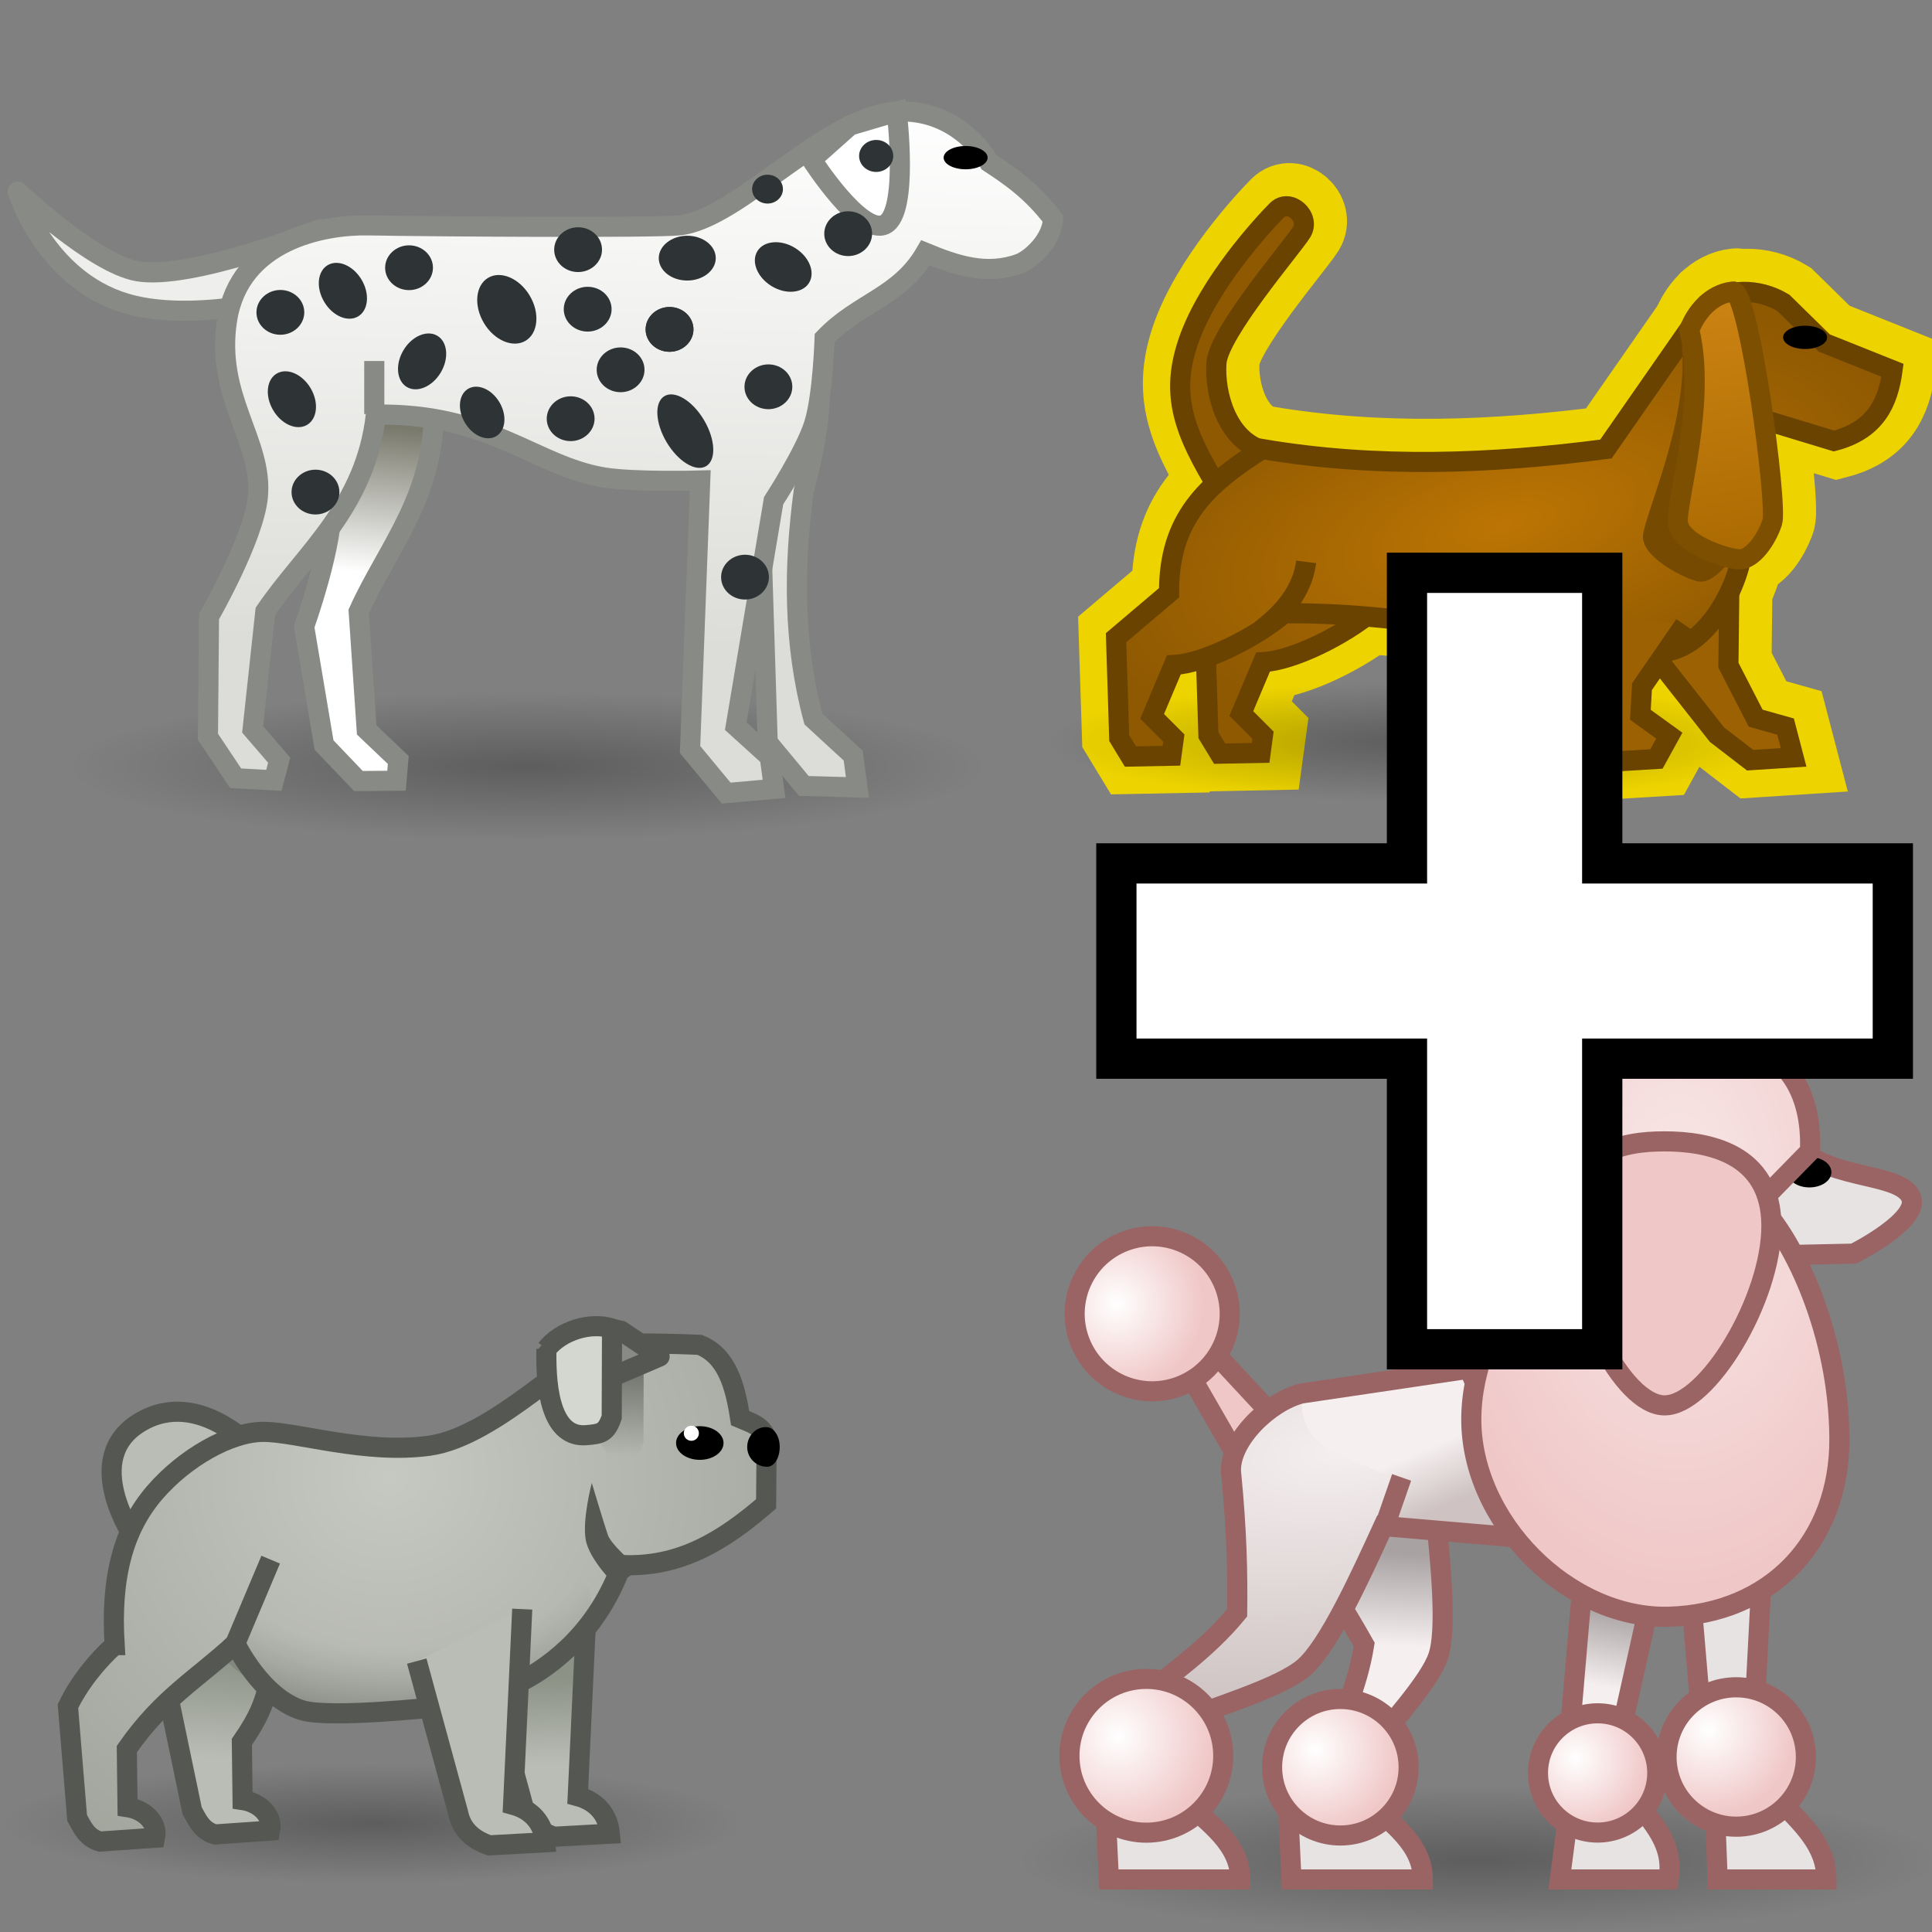 <?xml version="1.0" encoding="UTF-8" standalone="no"?>
<!-- Created with Inkscape (http://www.inkscape.org/) -->

<svg
   xmlns:dc="http://purl.org/dc/elements/1.1/"
   xmlns:cc="http://creativecommons.org/ns#"
   xmlns:rdf="http://www.w3.org/1999/02/22-rdf-syntax-ns#"
   xmlns:svg="http://www.w3.org/2000/svg"
   xmlns="http://www.w3.org/2000/svg"
   xmlns:xlink="http://www.w3.org/1999/xlink"
   xmlns:sodipodi="http://sodipodi.sourceforge.net/DTD/sodipodi-0.dtd"
   xmlns:inkscape="http://www.inkscape.org/namespaces/inkscape"
   width="48px"
   height="48px"
   id="svg101161"
   version="1.1"
   inkscape:version="0.48.5 r10040"
   sodipodi:docname="addvariant.svg">
  <rect width="100%" height="100%" fill="#808080" stroke="none"/>
  <defs
     id="defs101163">
    <linearGradient
       id="linearGradient102420">
      <stop
         style="stop-color:#bc7503;stop-opacity:1;"
         offset="0"
         id="stop102422" />
      <stop
         style="stop-color:#8f5902;stop-opacity:1;"
         offset="1"
         id="stop102424" />
    </linearGradient>
    <linearGradient
       id="linearGradient102412">
      <stop
         style="stop-color:#c17d11;stop-opacity:1"
         offset="0"
         id="stop102414" />
      <stop
         style="stop-color:#8f5902;stop-opacity:1;"
         offset="1"
         id="stop102416" />
    </linearGradient>
    <linearGradient
       id="linearGradient102406">
      <stop
         id="stop102408"
         offset="0"
         style="stop-color:#f5efef;stop-opacity:1;" />
      <stop
         id="stop102410"
         offset="1"
         style="stop-color:#dddada;stop-opacity:1;" />
    </linearGradient>
    <linearGradient
       id="linearGradient102365">
      <stop
         style="stop-color:#f8e7e7;stop-opacity:1;"
         offset="0"
         id="stop102367" />
      <stop
         style="stop-color:#f0c7c7;stop-opacity:1;"
         offset="1"
         id="stop102369" />
    </linearGradient>
    <linearGradient
       id="linearGradient102308">
      <stop
         style="stop-color:#ffffff;stop-opacity:1;"
         offset="0"
         id="stop102310" />
      <stop
         style="stop-color:#f0c7c7;stop-opacity:1;"
         offset="1"
         id="stop102312" />
    </linearGradient>
    <linearGradient
       id="linearGradient102245">
      <stop
         style="stop-color:#c6c8c2;stop-opacity:1;"
         offset="0"
         id="stop102247" />
      <stop
         style="stop-color:#a0a49b;stop-opacity:1;"
         offset="1"
         id="stop102249" />
    </linearGradient>
    <linearGradient
       id="linearGradient102222">
      <stop
         style="stop-color:#ffffff;stop-opacity:1;"
         offset="0"
         id="stop102224" />
      <stop
         style="stop-color:#dcdcd8;stop-opacity:1;"
         offset="1"
         id="stop102226" />
    </linearGradient>
    <linearGradient
       id="linearGradient102308-5">
      <stop
         style="stop-color:#ffffff;stop-opacity:1;"
         offset="0"
         id="stop102310-5" />
      <stop
         style="stop-color:#f0c7c7;stop-opacity:1;"
         offset="1"
         id="stop102312-8" />
    </linearGradient>
    <radialGradient
       r="0.7"
       fy="12.989"
       fx="19.755"
       cy="12.989"
       cx="19.755"
       gradientUnits="userSpaceOnUse"
       id="radialGradient102331"
       xlink:href="#linearGradient102308-5"
       inkscape:collect="always" />
    <linearGradient
       id="linearGradient102308-54">
      <stop
         style="stop-color:#ffffff;stop-opacity:1;"
         offset="0"
         id="stop102310-7" />
      <stop
         style="stop-color:#f0c7c7;stop-opacity:1;"
         offset="1"
         id="stop102312-2" />
    </linearGradient>
    <radialGradient
       r="0.7"
       fy="12.989"
       fx="19.755"
       cy="12.989"
       cx="19.755"
       gradientUnits="userSpaceOnUse"
       id="radialGradient102331-1"
       xlink:href="#linearGradient102308-54"
       inkscape:collect="always" />
    <linearGradient
       id="linearGradient102365-9">
      <stop
         style="stop-color:#f8e7e7;stop-opacity:1;"
         offset="0"
         id="stop102367-0" />
      <stop
         style="stop-color:#f0c7c7;stop-opacity:1;"
         offset="1"
         id="stop102369-3" />
    </linearGradient>
    <radialGradient
       r="5.398"
       fy="36.295"
       fx="12.973"
       cy="36.295"
       cx="12.973"
       gradientTransform="matrix(2.554,-0.339,0.156,1.173,-33.291,-36.076)"
       gradientUnits="userSpaceOnUse"
       id="radialGradient102388"
       xlink:href="#linearGradient102365-9"
       inkscape:collect="always" />
    <radialGradient
       inkscape:collect="always"
       xlink:href="#linearGradient3229"
       id="radialGradient3235"
       cx="32.698"
       cy="33.564"
       fx="32.698"
       fy="33.564"
       r="15.111"
       gradientTransform="matrix(0.9,-0.761,0.55,0.651,-16.783,35.69)"
       gradientUnits="userSpaceOnUse" />
    <linearGradient
       inkscape:collect="always"
       id="linearGradient3229">
      <stop
         style="stop-color:#000000;stop-opacity:1;"
         offset="0"
         id="stop3231" />
      <stop
         style="stop-color:#000000;stop-opacity:0;"
         offset="1"
         id="stop3233" />
    </linearGradient>
    <linearGradient
       id="linearGradient3195">
      <stop
         style="stop-color:#575a55;stop-opacity:1;"
         offset="0"
         id="stop3197" />
      <stop
         id="stop3225"
         offset="0.31"
         style="stop-color:#575a55;stop-opacity:1;" />
      <stop
         style="stop-color:#000000;stop-opacity:1;"
         offset="1"
         id="stop3199" />
    </linearGradient>
    <linearGradient
       id="linearGradient3217">
      <stop
         style="stop-color:#5b5e59;stop-opacity:1;"
         offset="0"
         id="stop3219" />
      <stop
         style="stop-color:#333532;stop-opacity:1;"
         offset="1"
         id="stop3221" />
    </linearGradient>
    <linearGradient
       id="linearGradient3207">
      <stop
         style="stop-color:#ffffff;stop-opacity:1;"
         offset="0"
         id="stop3209" />
      <stop
         id="stop3215"
         offset="0.92"
         style="stop-color:#d3d3d3;stop-opacity:1;" />
      <stop
         style="stop-color:#bfbfbf;stop-opacity:1;"
         offset="1"
         id="stop3211" />
    </linearGradient>
    <radialGradient
       inkscape:collect="always"
       xlink:href="#linearGradient7862"
       id="radialGradient7868"
       cx="12.893"
       cy="18.946"
       fx="12.893"
       fy="18.946"
       r="10.143"
       gradientTransform="matrix(1,0,0,0.181,0,15.511)"
       gradientUnits="userSpaceOnUse" />
    <linearGradient
       id="linearGradient7862">
      <stop
         style="stop-color:#000000;stop-opacity:0.27;"
         offset="0"
         id="stop7864" />
      <stop
         style="stop-color:#000000;stop-opacity:0;"
         offset="1"
         id="stop7866" />
    </linearGradient>
    <linearGradient
       inkscape:collect="always"
       xlink:href="#linearGradient102222-3"
       id="linearGradient7858"
       gradientUnits="userSpaceOnUse"
       gradientTransform="matrix(1.046,0,0,1.046,-22.613,-12.113)"
       x1="37.485"
       y1="13.698"
       x2="37.223"
       y2="26.678" />
    <linearGradient
       id="linearGradient102222-3">
      <stop
         style="stop-color:#ffffff;stop-opacity:1;"
         offset="0"
         id="stop102224-8" />
      <stop
         style="stop-color:#dcdcd8;stop-opacity:1;"
         offset="1"
         id="stop102226-2" />
    </linearGradient>
    <linearGradient
       inkscape:collect="always"
       xlink:href="#linearGradient7844"
       id="linearGradient7305"
       gradientUnits="userSpaceOnUse"
       gradientTransform="matrix(1.03,-0.182,0.182,1.03,-26.001,-6.182)"
       x1="29.499"
       y1="24.937"
       x2="30.467"
       y2="21.565" />
    <linearGradient
       id="linearGradient7844">
      <stop
         id="stop7846"
         offset="0"
         style="stop-color:#ffffff;stop-opacity:1;" />
      <stop
         id="stop7848"
         offset="1"
         style="stop-color:#79796c;stop-opacity:1;" />
    </linearGradient>
    <linearGradient
       inkscape:collect="always"
       xlink:href="#linearGradient102222-3"
       id="linearGradient7841"
       gradientUnits="userSpaceOnUse"
       gradientTransform="matrix(1.046,0,0,1.046,-24.077,-11.934)"
       x1="37.485"
       y1="13.698"
       x2="37.223"
       y2="26.678" />
    <linearGradient
       id="linearGradient8518">
      <stop
         style="stop-color:#ffffff;stop-opacity:1;"
         offset="0"
         id="stop8520" />
      <stop
         style="stop-color:#dcdcd8;stop-opacity:1;"
         offset="1"
         id="stop8522" />
    </linearGradient>
    <radialGradient
       inkscape:collect="always"
       xlink:href="#linearGradient7862"
       id="radialGradient7872"
       gradientUnits="userSpaceOnUse"
       gradientTransform="matrix(1,0,0,0.181,0,15.511)"
       cx="12.893"
       cy="18.946"
       fx="12.893"
       fy="18.946"
       r="10.143" />
    <linearGradient
       id="linearGradient8525">
      <stop
         style="stop-color:#000000;stop-opacity:0.27;"
         offset="0"
         id="stop8527" />
      <stop
         style="stop-color:#000000;stop-opacity:0;"
         offset="1"
         id="stop8529" />
    </linearGradient>
    <radialGradient
       inkscape:collect="always"
       xlink:href="#linearGradient102420-6"
       id="radialGradient7929"
       gradientUnits="userSpaceOnUse"
       gradientTransform="matrix(1.02,-0.26,0.114,0.447,12.634,15.767)"
       cx="25.442"
       cy="8.26"
       fx="25.442"
       fy="8.26"
       r="9.955" />
    <linearGradient
       id="linearGradient102420-6">
      <stop
         style="stop-color:#bc7503;stop-opacity:1;"
         offset="0"
         id="stop102422-2" />
      <stop
         style="stop-color:#8f5902;stop-opacity:1;"
         offset="1"
         id="stop102424-7" />
    </linearGradient>
    <radialGradient
       inkscape:collect="always"
       xlink:href="#linearGradient102420-6"
       id="radialGradient7914"
       gradientUnits="userSpaceOnUse"
       gradientTransform="matrix(1.02,-0.26,0.114,0.447,10.42,15.839)"
       cx="25.442"
       cy="8.26"
       fx="25.442"
       fy="8.26"
       r="9.955" />
    <linearGradient
       id="linearGradient8536">
      <stop
         style="stop-color:#bc7503;stop-opacity:1;"
         offset="0"
         id="stop8538" />
      <stop
         style="stop-color:#8f5902;stop-opacity:1;"
         offset="1"
         id="stop8540" />
    </linearGradient>
    <linearGradient
       inkscape:collect="always"
       xlink:href="#linearGradient102412-5"
       id="linearGradient7910"
       gradientUnits="userSpaceOnUse"
       x1="30.726"
       y1="2.655"
       x2="31.707"
       y2="8.767"
       gradientTransform="matrix(0.994,0,0,0.994,12.021,4.719)" />
    <linearGradient
       id="linearGradient102412-5">
      <stop
         style="stop-color:#cb8312;stop-opacity:1;"
         offset="0"
         id="stop102414-7" />
      <stop
         style="stop-color:#ac6b02;stop-opacity:1;"
         offset="1"
         id="stop102416-8" />
    </linearGradient>
    <radialGradient
       inkscape:collect="always"
       xlink:href="#linearGradient7862"
       id="radialGradient8141"
       gradientUnits="userSpaceOnUse"
       gradientTransform="matrix(1,0,0,0.181,0,15.511)"
       cx="12.893"
       cy="18.946"
       fx="12.893"
       fy="18.946"
       r="10.143" />
    <linearGradient
       id="linearGradient8547">
      <stop
         style="stop-color:#000000;stop-opacity:0.27;"
         offset="0"
         id="stop8549" />
      <stop
         style="stop-color:#000000;stop-opacity:0;"
         offset="1"
         id="stop8551" />
    </linearGradient>
    <linearGradient
       inkscape:collect="always"
       xlink:href="#linearGradient7933-3"
       id="linearGradient7939-0"
       x1="5.467"
       y1="41.067"
       x2="5.336"
       y2="43.603"
       gradientUnits="userSpaceOnUse" />
    <linearGradient
       id="linearGradient7933-3">
      <stop
         style="stop-color:#8c9286;stop-opacity:1;"
         offset="0"
         id="stop7935-6" />
      <stop
         style="stop-color:#babdb6;stop-opacity:1;"
         offset="1"
         id="stop7937-2" />
    </linearGradient>
    <linearGradient
       inkscape:collect="always"
       xlink:href="#linearGradient7933"
       id="linearGradient7939"
       x1="13.574"
       y1="41.674"
       x2="13.622"
       y2="43.817"
       gradientUnits="userSpaceOnUse"
       gradientTransform="translate(0,-0.071)" />
    <linearGradient
       id="linearGradient7933">
      <stop
         style="stop-color:#8c9286;stop-opacity:1;"
         offset="0"
         id="stop7935" />
      <stop
         style="stop-color:#babdb6;stop-opacity:1;"
         offset="1"
         id="stop7937" />
    </linearGradient>
    <radialGradient
       inkscape:collect="always"
       xlink:href="#linearGradient102245-5"
       id="radialGradient7883"
       gradientUnits="userSpaceOnUse"
       gradientTransform="matrix(-1.268,0.057,-0.054,-1.2,22.778,56.59)"
       cx="9.668"
       cy="17.124"
       fx="9.668"
       fy="17.124"
       r="9.825" />
    <linearGradient
       id="linearGradient102245-5">
      <stop
         style="stop-color:#c6c8c2;stop-opacity:1;"
         offset="0"
         id="stop102247-5" />
      <stop
         style="stop-color:#a0a49b;stop-opacity:1;"
         offset="1"
         id="stop102249-1" />
    </linearGradient>
    <radialGradient
       inkscape:collect="always"
       xlink:href="#linearGradient8007"
       id="radialGradient8013"
       cx="9.176"
       cy="36.054"
       fx="9.176"
       fy="36.054"
       r="5.089"
       gradientTransform="matrix(2.109,0.026,-0.017,1.365,-9.578,-12.18)"
       gradientUnits="userSpaceOnUse" />
    <linearGradient
       id="linearGradient8007">
      <stop
         style="stop-color:#888a85;stop-opacity:0;"
         offset="0"
         id="stop8009" />
      <stop
         id="stop8015"
         offset="0.5"
         style="stop-color:#888a85;stop-opacity:0;" />
      <stop
         style="stop-color:#353634;stop-opacity:1;"
         offset="1"
         id="stop8011" />
    </linearGradient>
    <radialGradient
       inkscape:collect="always"
       xlink:href="#linearGradient102245-5"
       id="radialGradient8019"
       gradientUnits="userSpaceOnUse"
       gradientTransform="matrix(-1.268,0.057,-0.054,-1.2,22.814,56.554)"
       cx="9.668"
       cy="17.124"
       fx="9.668"
       fy="17.124"
       r="9.825" />
    <linearGradient
       id="linearGradient8571">
      <stop
         style="stop-color:#c6c8c2;stop-opacity:1;"
         offset="0"
         id="stop8573" />
      <stop
         style="stop-color:#a0a49b;stop-opacity:1;"
         offset="1"
         id="stop8575" />
    </linearGradient>
    <linearGradient
       inkscape:collect="always"
       xlink:href="#linearGradient8035"
       id="linearGradient8041"
       x1="15.58"
       y1="34.173"
       x2="15.64"
       y2="36.066"
       gradientUnits="userSpaceOnUse"
       gradientTransform="translate(-0.179,0)" />
    <linearGradient
       id="linearGradient8035">
      <stop
         style="stop-color:#000000;stop-opacity:0.324;"
         offset="0"
         id="stop8037" />
      <stop
         style="stop-color:#000000;stop-opacity:0;"
         offset="1"
         id="stop8039" />
    </linearGradient>
    <radialGradient
       inkscape:collect="always"
       xlink:href="#linearGradient3229-9"
       id="radialGradient8237-4"
       gradientUnits="userSpaceOnUse"
       gradientTransform="matrix(0.37,-0.254,0.226,0.218,-45.975,27.229)"
       cx="32.698"
       cy="33.564"
       fx="32.698"
       fy="33.564"
       r="15.111" />
    <linearGradient
       inkscape:collect="always"
       id="linearGradient3229-9">
      <stop
         style="stop-color:#000000;stop-opacity:1;"
         offset="0"
         id="stop3231-8" />
      <stop
         style="stop-color:#000000;stop-opacity:0;"
         offset="1"
         id="stop3233-2" />
    </linearGradient>
    <radialGradient
       inkscape:collect="always"
       xlink:href="#linearGradient3195-5"
       id="radialGradient7261-4"
       gradientUnits="userSpaceOnUse"
       gradientTransform="matrix(1.249,-0.842,0.487,0.722,-12.858,18.962)"
       cx="16.603"
       cy="17.937"
       fx="16.603"
       fy="17.937"
       r="19.071" />
    <linearGradient
       id="linearGradient3195-5">
      <stop
         style="stop-color:#575a55;stop-opacity:1;"
         offset="0"
         id="stop3197-2" />
      <stop
         id="stop3225-9"
         offset="0.31"
         style="stop-color:#575a55;stop-opacity:1;" />
      <stop
         style="stop-color:#000000;stop-opacity:1;"
         offset="1"
         id="stop3199-9" />
    </linearGradient>
    <radialGradient
       inkscape:collect="always"
       xlink:href="#linearGradient3217-3"
       id="radialGradient7263-8"
       gradientUnits="userSpaceOnUse"
       gradientTransform="matrix(1,0,0,1.004,0,-0.054)"
       cx="11.401"
       cy="12.154"
       fx="11.401"
       fy="12.154"
       r="20.196" />
    <linearGradient
       id="linearGradient3217-3">
      <stop
         style="stop-color:#5b5e59;stop-opacity:1;"
         offset="0"
         id="stop3219-8" />
      <stop
         style="stop-color:#333532;stop-opacity:1;"
         offset="1"
         id="stop3221-6" />
    </linearGradient>
    <radialGradient
       r="2.698"
       fy="19.661"
       fx="23.134"
       cy="19.661"
       cx="23.134"
       gradientTransform="matrix(-1.47,-0.076,0.082,-1.586,55.231,52.91)"
       gradientUnits="userSpaceOnUse"
       id="radialGradient8278"
       xlink:href="#linearGradient3207-8"
       inkscape:collect="always" />
    <linearGradient
       id="linearGradient3207-8">
      <stop
         style="stop-color:#ffffff;stop-opacity:1;"
         offset="0"
         id="stop3209-6" />
      <stop
         id="stop3215-6"
         offset="0.92"
         style="stop-color:#d3d3d3;stop-opacity:1;" />
      <stop
         style="stop-color:#bfbfbf;stop-opacity:1;"
         offset="1"
         id="stop3211-2" />
    </linearGradient>
    <radialGradient
       inkscape:collect="always"
       xlink:href="#linearGradient7862"
       id="radialGradient8145"
       gradientUnits="userSpaceOnUse"
       gradientTransform="matrix(1,0,0,0.181,0,15.511)"
       cx="12.893"
       cy="18.946"
       fx="12.893"
       fy="18.946"
       r="10.143" />
    <linearGradient
       id="linearGradient8600">
      <stop
         style="stop-color:#000000;stop-opacity:0.27;"
         offset="0"
         id="stop8602" />
      <stop
         style="stop-color:#000000;stop-opacity:0;"
         offset="1"
         id="stop8604" />
    </linearGradient>
    <linearGradient
       inkscape:collect="always"
       xlink:href="#linearGradient8078-8"
       id="linearGradient8076-8"
       x1="40.331"
       y1="42.633"
       x2="40.743"
       y2="40.434"
       gradientUnits="userSpaceOnUse"
       gradientTransform="matrix(0.868,0,0,0.875,4.774,4.517)" />
    <linearGradient
       id="linearGradient8078-8">
      <stop
         style="stop-color:#f5efef;stop-opacity:1;"
         offset="0"
         id="stop8080-1" />
      <stop
         style="stop-color:#a9a2a2;stop-opacity:1;"
         offset="1"
         id="stop8082-2" />
    </linearGradient>
    <radialGradient
       inkscape:collect="always"
       xlink:href="#linearGradient102308-5-2"
       id="radialGradient8127"
       gradientUnits="userSpaceOnUse"
       cx="23.34"
       cy="16.352"
       fx="23.34"
       fy="16.352"
       r="0.7" />
    <linearGradient
       id="linearGradient102308-5-2">
      <stop
         style="stop-color:#ffffff;stop-opacity:1;"
         offset="0"
         id="stop102310-5-7" />
      <stop
         style="stop-color:#f0c7c7;stop-opacity:1;"
         offset="1"
         id="stop102312-8-8" />
    </linearGradient>
    <linearGradient
       inkscape:collect="always"
       xlink:href="#linearGradient8078"
       id="linearGradient8076"
       x1="34.367"
       y1="41.449"
       x2="34.491"
       y2="38.842"
       gradientUnits="userSpaceOnUse"
       gradientTransform="matrix(0.868,0,0,0.875,4.774,4.517)" />
    <linearGradient
       id="linearGradient8078">
      <stop
         style="stop-color:#f5efef;stop-opacity:1;"
         offset="0"
         id="stop8080" />
      <stop
         style="stop-color:#a9a2a2;stop-opacity:1;"
         offset="1"
         id="stop8082" />
    </linearGradient>
    <radialGradient
       inkscape:collect="always"
       xlink:href="#linearGradient102308-5-2"
       id="radialGradient8074"
       gradientUnits="userSpaceOnUse"
       cx="23.34"
       cy="16.352"
       fx="23.34"
       fy="16.352"
       r="0.7" />
    <linearGradient
       id="linearGradient8619">
      <stop
         style="stop-color:#ffffff;stop-opacity:1;"
         offset="0"
         id="stop8621" />
      <stop
         style="stop-color:#f0c7c7;stop-opacity:1;"
         offset="1"
         id="stop8623" />
    </linearGradient>
    <radialGradient
       inkscape:collect="always"
       xlink:href="#linearGradient102308-54-2"
       id="radialGradient102314-0-0"
       cx="23.325"
       cy="16.278"
       fx="23.325"
       fy="16.278"
       r="0.7"
       gradientUnits="userSpaceOnUse" />
    <linearGradient
       id="linearGradient102308-54-2">
      <stop
         style="stop-color:#ffffff;stop-opacity:1;"
         offset="0"
         id="stop102310-7-0" />
      <stop
         style="stop-color:#f0c7c7;stop-opacity:1;"
         offset="1"
         id="stop102312-2-8" />
    </linearGradient>
    <radialGradient
       inkscape:collect="always"
       xlink:href="#linearGradient102308-9"
       id="radialGradient8061"
       gradientUnits="userSpaceOnUse"
       cx="19.755"
       cy="12.989"
       fx="19.755"
       fy="12.989"
       r="0.7" />
    <linearGradient
       id="linearGradient102308-9">
      <stop
         style="stop-color:#ffffff;stop-opacity:1;"
         offset="0"
         id="stop102310-2" />
      <stop
         style="stop-color:#f0c7c7;stop-opacity:1;"
         offset="1"
         id="stop102312-82" />
    </linearGradient>
    <linearGradient
       inkscape:collect="always"
       xlink:href="#linearGradient102406-0"
       id="linearGradient8137"
       x1="35.183"
       y1="36.642"
       x2="35.777"
       y2="37.999"
       gradientUnits="userSpaceOnUse"
       gradientTransform="translate(0,-0.657)" />
    <linearGradient
       id="linearGradient102406-0">
      <stop
         id="stop102408-5"
         offset="0"
         style="stop-color:#f5efef;stop-opacity:1;" />
      <stop
         id="stop102410-5"
         offset="1"
         style="stop-color:#cec2c2;stop-opacity:1;" />
    </linearGradient>
    <radialGradient
       inkscape:collect="always"
       xlink:href="#linearGradient102406-0"
       id="radialGradient8131"
       gradientUnits="userSpaceOnUse"
       gradientTransform="matrix(2.513,-0.334,0.153,1.154,-4.852,-1.616)"
       cx="12.973"
       cy="36.295"
       fx="12.973"
       fy="36.295"
       r="5.398" />
    <linearGradient
       id="linearGradient8638">
      <stop
         id="stop8640"
         offset="0"
         style="stop-color:#f5efef;stop-opacity:1;" />
      <stop
         id="stop8642"
         offset="1"
         style="stop-color:#cec2c2;stop-opacity:1;" />
    </linearGradient>
    <radialGradient
       inkscape:collect="always"
       xlink:href="#linearGradient102365-9-2"
       id="radialGradient8047"
       gradientUnits="userSpaceOnUse"
       gradientTransform="matrix(-0.019,-1.844,1.164,-0.012,1.601,64.339)"
       cx="18.711"
       cy="34.687"
       fx="18.711"
       fy="34.687"
       r="5.398" />
    <linearGradient
       id="linearGradient102365-9-2">
      <stop
         style="stop-color:#f8e7e7;stop-opacity:1;"
         offset="0"
         id="stop102367-0-7" />
      <stop
         style="stop-color:#f0c7c7;stop-opacity:1;"
         offset="1"
         id="stop102369-3-6" />
    </linearGradient>
    <radialGradient
       inkscape:collect="always"
       xlink:href="#linearGradient102308-5-2"
       id="radialGradient102314-1-7"
       cx="23.34"
       cy="16.352"
       fx="23.34"
       fy="16.352"
       r="0.7"
       gradientUnits="userSpaceOnUse" />
    <linearGradient
       id="linearGradient8649">
      <stop
         style="stop-color:#ffffff;stop-opacity:1;"
         offset="0"
         id="stop8651" />
      <stop
         style="stop-color:#f0c7c7;stop-opacity:1;"
         offset="1"
         id="stop8653" />
    </linearGradient>
    <radialGradient
       inkscape:collect="always"
       xlink:href="#linearGradient7862"
       id="radialGradient9195"
       gradientUnits="userSpaceOnUse"
       gradientTransform="matrix(1,0,0,0.181,0,15.511)"
       cx="12.893"
       cy="18.946"
       fx="12.893"
       fy="18.946"
       r="10.143" />
    <radialGradient
       inkscape:collect="always"
       xlink:href="#linearGradient102420-6"
       id="radialGradient9197"
       gradientUnits="userSpaceOnUse"
       gradientTransform="matrix(1.02,-0.26,0.114,0.447,12.634,15.767)"
       cx="25.442"
       cy="8.26"
       fx="25.442"
       fy="8.26"
       r="9.955" />
    <radialGradient
       inkscape:collect="always"
       xlink:href="#linearGradient102420-6"
       id="radialGradient9199"
       gradientUnits="userSpaceOnUse"
       gradientTransform="matrix(1.02,-0.26,0.114,0.447,10.42,15.839)"
       cx="25.442"
       cy="8.26"
       fx="25.442"
       fy="8.26"
       r="9.955" />
    <linearGradient
       inkscape:collect="always"
       xlink:href="#linearGradient102412-5"
       id="linearGradient9201"
       gradientUnits="userSpaceOnUse"
       gradientTransform="matrix(0.994,0,0,0.994,12.021,4.719)"
       x1="30.726"
       y1="2.655"
       x2="31.707"
       y2="8.767" />
  </defs>
  <sodipodi:namedview
     id="base"
     pagecolor="#ffffff"
     bordercolor="#666666"
     borderopacity="1.0"
     inkscape:pageopacity="0.0"
     inkscape:pageshadow="2"
     inkscape:zoom="14"
     inkscape:cx="19.583811"
     inkscape:cy="23.384297"
     inkscape:current-layer="layer1"
     showgrid="true"
     inkscape:grid-bbox="true"
     inkscape:document-units="px"
     inkscape:window-width="2560"
     inkscape:window-height="1537"
     inkscape:window-x="-8"
     inkscape:window-y="-8"
     inkscape:window-maximized="1" />
  <g
     id="layer1"
     inkscape:label="Layer 1"
     inkscape:groupmode="layer">
    <g
       id="g9726"
       transform="translate(-40.286,-1.786)">
      <path
         sodipodi:nodetypes="cccccccc"
         inkscape:connector-curvature="0"
         id="path9177"
         d="m 81.073,17.5 1.944,2.468 0.822,0.633 1.081,-0.07 -0.2,-0.765 -0.743,-0.209 -0.677,-1.316 0.022,-1.865"
         style="color:#000000;fill:none;stroke:#edd400;stroke-width:2;stroke-linecap:butt;stroke-linejoin:miter;stroke-miterlimit:4;stroke-opacity:1;stroke-dasharray:none;stroke-dashoffset:0;marker:none;visibility:visible;display:inline;overflow:visible;enable-background:accumulate" />
      <path
         style="color:#000000;fill:none;stroke:#edd400;stroke-width:2;stroke-linecap:butt;stroke-linejoin:miter;stroke-miterlimit:4;stroke-opacity:1;stroke-dasharray:none;stroke-dashoffset:0;marker:none;visibility:visible;display:inline;overflow:visible;enable-background:accumulate"
         d="m 74.478,16.883 c -0.738,0.621 -2.004,1.246 -2.742,1.282 l -0.539,1.277 0.539,0.539 -0.06,0.439 -1.017,0.02 -0.279,-0.459 -0.08,-2.494 1.317,-1.117"
         id="path9179"
         inkscape:connector-curvature="0" />
      <path
         style="color:#000000;fill:none;stroke:#edd400;stroke-width:2;stroke-linecap:butt;stroke-linejoin:miter;stroke-miterlimit:4;stroke-opacity:1;stroke-dasharray:none;stroke-dashoffset:0;marker:none;visibility:visible;display:inline;overflow:visible;enable-background:accumulate"
         d="m 71.749,12.908 c -0.91,-0.256 -1.221,-1.419 -1.169,-2.173 0.052,-0.755 1.881,-2.873 2.115,-3.252 0.234,-0.379 -0.299,-0.862 -0.618,-0.539 -0.32,0.323 -1.698,1.803 -2.194,3.252 -0.497,1.448 -0.046,2.395 0.978,4.03 z"
         id="path9181"
         inkscape:connector-curvature="0"
         sodipodi:nodetypes="czzzzcc" />
      <path
         style="color:#000000;fill:none;stroke:#edd400;stroke-width:2;stroke-linecap:butt;stroke-linejoin:miter;stroke-miterlimit:4;stroke-opacity:1;stroke-dasharray:none;stroke-dashoffset:0;marker:none;visibility:visible;display:inline;overflow:visible;enable-background:accumulate"
         d="m 68.086,17.558 1.317,-1.117 c -0.011,-1.842 0.939,-2.696 2.314,-3.571 2.846,0.482 5.692,0.372 8.539,0 l 2.514,-3.611 c 0.481,-0.37 1.263,-0.403 1.895,-0.02 l 1.017,0.998 1.696,0.678 c -0.11,0.8 -0.417,1.487 -1.456,1.756 l -1.776,-0.539 -0.495,3.261 c -0.136,1.024 -0.988,2.545 -2.105,2.522 -2.397,-0.051 -5.978,-1.01 -9.282,-0.961 -0.738,0.621 -2.004,1.246 -2.742,1.282 l -0.539,1.277 0.539,0.539 -0.06,0.439 -1.017,0.02 -0.279,-0.459 z"
         id="path9183"
         inkscape:connector-curvature="0"
         sodipodi:nodetypes="cccccccccccscccccccc" />
      <path
         style="color:#000000;fill:none;stroke:#edd400;stroke-width:2;stroke-linecap:butt;stroke-linejoin:miter;stroke-miterlimit:4;stroke-opacity:1;stroke-dasharray:none;stroke-dashoffset:0;marker:none;visibility:visible;display:inline;overflow:visible;enable-background:accumulate"
         d="m 79.717,16.92 0.199,3.192 0.599,0.519 0.997,-0.06 0.319,-0.579 -0.718,-0.519 0.04,-0.698 1.057,-1.536"
         id="path9185"
         inkscape:connector-curvature="0"
         sodipodi:nodetypes="cccccccc" />
      <path
         style="color:#000000;fill:none;stroke:#edd400;stroke-width:2;stroke-linecap:butt;stroke-linejoin:miter;stroke-miterlimit:4;stroke-opacity:1;stroke-dasharray:none;stroke-dashoffset:0;marker:none;visibility:visible;display:inline;overflow:visible;enable-background:accumulate"
         d="m 82.328,9.915 c 0.43,1.752 -0.311,4.209 -0.286,4.757 0.025,0.549 1.206,0.929 1.53,0.938 0.324,0.009 0.673,-0.485 0.816,-0.918 0.143,-0.432 -0.584,-5.827 -0.977,-5.735 -0.553,0.059 -0.929,0.538 -1.083,0.958 z"
         id="path9189"
         inkscape:connector-curvature="0"
         sodipodi:nodetypes="czzzcc" />
      <path
         style="color:#000000;fill:none;stroke:#edd400;stroke-width:2;stroke-linecap:butt;stroke-linejoin:miter;stroke-miterlimit:4;stroke-opacity:1;stroke-dasharray:none;stroke-dashoffset:0;marker:none;visibility:visible;display:inline;overflow:visible;enable-background:accumulate"
         d="m 71.673,17.378 c 0.336,-0.267 1.023,-0.817 1.136,-1.704"
         id="path9191"
         inkscape:connector-curvature="0"
         sodipodi:nodetypes="cc" />
    </g>
    <g
       id="g101872"
       transform="matrix(3.358,0,0,3.358,-53.668,-11.761)"
       style="stroke-width:0.143;stroke-miterlimit:4;stroke-dasharray:none" />
    <g
       transform="translate(0.066,0.095)"
       id="g8147">
      <path
         transform="matrix(1.12,0,0,1,-1.401,0)"
         d="m 23.036,18.946 c 0,1.016 -4.541,1.839 -10.143,1.839 C 7.291,20.786 2.75,19.962 2.75,18.946 c 0,-1.016 4.541,-1.839 10.143,-1.839 5.602,0 10.143,0.823 10.143,1.839 z"
         sodipodi:ry="1.8392857"
         sodipodi:rx="10.142858"
         sodipodi:cy="18.946428"
         sodipodi:cx="12.892858"
         id="path7860"
         style="color:#000000;fill:url(#radialGradient7868);fill-opacity:1;stroke:none;stroke-width:3;marker:none;visibility:visible;display:inline;overflow:visible;enable-background:accumulate"
         sodipodi:type="arc" />
      <path
         sodipodi:nodetypes="cccccccc"
         inkscape:connector-curvature="0"
         id="path7850"
         d="m 20.301,9.73 c -0.003,0.976 -0.397,2.366 -0.397,2.366 -0.255,1.891 -0.266,3.781 0.239,5.672 l 0.988,0.909 0.106,0.792 L 19.905,19.432 19.007,18.349 18.796,11.666"
         style="color:#000000;fill:url(#linearGradient7858);fill-opacity:1;stroke:#888a85;stroke-width:0.5;stroke-linecap:butt;stroke-linejoin:miter;stroke-miterlimit:4;stroke-opacity:1;stroke-dasharray:none;stroke-dashoffset:0;marker:none;visibility:visible;display:inline;overflow:visible;enable-background:accumulate" />
      <path
         sodipodi:nodetypes="cccccccccc"
         inkscape:connector-curvature="0"
         id="path101780-6"
         d="m 10.699,9.806 c 0.141,2.316 -1.136,3.689 -1.853,5.291 l 0.199,2.943 0.784,0.746 -0.043,0.517 -0.946,0.007 L 7.985,18.415 7.49,15.471 c 0,0 0.763,-2.112 0.676,-3.151 C 8.05,10.933 6.686,10.081 6.648,8.136"
         style="color:#000000;fill:url(#linearGradient7305);fill-opacity:1;stroke:#888a85;stroke-width:0.5;stroke-linecap:butt;stroke-linejoin:miter;stroke-miterlimit:4;stroke-opacity:1;stroke-dasharray:none;stroke-dashoffset:0;marker:none;visibility:visible;display:inline;overflow:visible;enable-background:accumulate" />
      <path
         sodipodi:nodetypes="cscscc"
         inkscape:connector-curvature="0"
         id="path101788"
         d="m 7.895,5.597 c 0,0 -3.235,1.284 -4.549,1.046 C 2.245,6.444 0.375,4.668 0.375,4.668 c 0,0 0.671,2.168 2.674,2.771 1.424,0.429 3.365,-0.015 3.365,-0.015 z"
         style="color:#000000;fill:#eeeeec;stroke:#888a85;stroke-width:0.5;stroke-linecap:butt;stroke-linejoin:round;stroke-miterlimit:4;stroke-opacity:1;stroke-dasharray:none;stroke-dashoffset:0;marker:none;visibility:visible;display:inline;overflow:visible;enable-background:accumulate" />
      <path
         sodipodi:nodetypes="cssscccccscccccccsccccccccssc"
         inkscape:connector-curvature="0"
         id="path101780"
         d="m 5.576,7.855 c 0.312,-1.989 2.396,-2.372 3.513,-2.351 1.649,0.031 7.08,0.064 7.714,0 1.52,-0.153 3.718,-2.839 5.543,-2.832 1.491,0.005 2.166,1.268 2.166,1.268 0.528,0.346 1.057,0.709 1.585,1.4 -0.03,0.561 -0.574,1.013 -0.819,1.109 -0.828,0.31 -1.592,0.049 -2.351,-0.264 -0.64,1.103 -1.653,1.227 -2.505,2.119 0,0 -0.044,1.441 -0.264,2.14 -0.218,0.69 -1.004,1.902 -1.004,1.902 l -0.94,5.6 0.845,0.766 0.106,0.792 -1.189,0.106 -0.898,-1.083 0.253,-6.683 c 0,0 -1.646,0.047 -2.404,-0.079 -1.701,-0.284 -2.821,-1.604 -5.653,-1.559 -0.265,2.305 -1.762,3.434 -2.747,4.887 l -0.317,2.932 0.66,0.766 -0.132,0.502 -0.951,-0.053 -0.687,-1.03 0.026,-2.985 c 0,0 1.12,-1.946 1.215,-2.985 C 6.469,10.854 5.274,9.778 5.576,7.855 z"
         style="color:#000000;fill:url(#linearGradient7841);fill-opacity:1;stroke:#888a85;stroke-width:0.5;stroke-linecap:butt;stroke-linejoin:miter;stroke-miterlimit:4;stroke-opacity:1;stroke-dasharray:none;stroke-dashoffset:0;marker:none;visibility:visible;display:inline;overflow:visible;enable-background:accumulate" />
      <path
         sodipodi:nodetypes="czccc"
         inkscape:connector-curvature="0"
         id="path101796"
         d="m 20.099,3.869 c 0,0 1.226,1.914 1.823,1.611 0.597,-0.302 0.291,-2.8 0.291,-2.8 l -1.162,0.343 z"
         style="color:#000000;fill:#ffffff;stroke:#888a85;stroke-width:0.5;stroke-linecap:butt;stroke-linejoin:miter;stroke-miterlimit:4;stroke-opacity:1;stroke-dasharray:none;stroke-dashoffset:0;marker:none;visibility:visible;display:inline;overflow:visible;enable-background:accumulate" />
      <path
         transform="matrix(3.597,-2.137,2.137,3.597,-220.373,33.607)"
         d="m 50.381,22.494 c 0,0.098 -0.058,0.177 -0.129,0.177 -0.071,0 -0.129,-0.079 -0.129,-0.177 0,-0.098 0.058,-0.177 0.129,-0.177 0.071,0 0.129,0.079 0.129,0.177 z"
         sodipodi:ry="0.17677669"
         sodipodi:rx="0.12942579"
         sodipodi:cy="22.493649"
         sodipodi:cx="50.251934"
         id="path101804"
         style="color:#000000;fill:#2e3436;stroke:none;stroke-width:0.125;marker:none;visibility:visible;display:inline;overflow:visible;enable-background:accumulate"
         sodipodi:type="arc" />
      <path
         sodipodi:type="arc"
         style="color:#000000;fill:#2e3436;stroke:none;stroke-width:0.125;marker:none;visibility:visible;display:inline;overflow:visible;enable-background:accumulate"
         id="path101806"
         sodipodi:cx="50.251934"
         sodipodi:cy="22.493649"
         sodipodi:rx="0.12942579"
         sodipodi:ry="0.17677669"
         d="m 50.381,22.494 c 0,0.098 -0.058,0.177 -0.129,0.177 -0.071,0 -0.129,-0.079 -0.129,-0.177 0,-0.098 0.058,-0.177 0.129,-0.177 0.071,0 0.129,0.079 0.129,0.177 z"
         transform="matrix(4.42,-2.625,2.625,4.42,-268.635,40.078)" />
      <path
         transform="matrix(3.597,-2.137,2.137,3.597,-211.866,37.094)"
         d="m 50.381,22.494 c 0,0.134 -0.058,0.242 -0.129,0.242 -0.071,0 -0.129,-0.108 -0.129,-0.242 0,-0.134 0.058,-0.242 0.129,-0.242 0.071,0 0.129,0.108 0.129,0.242 z"
         sodipodi:ry="0.24175051"
         sodipodi:rx="0.12942579"
         sodipodi:cy="22.493649"
         sodipodi:cx="50.251934"
         id="path101808"
         style="color:#000000;fill:#2e3436;stroke:none;stroke-width:0.125;marker:none;visibility:visible;display:inline;overflow:visible;enable-background:accumulate"
         sodipodi:type="arc" />
      <path
         transform="matrix(4.184,0,0,4.184,-201.477,-86.817)"
         d="m 51.77,22.563 c 0,0.073 -0.064,0.133 -0.142,0.133 -0.078,0 -0.142,-0.059 -0.142,-0.133 0,-0.073 0.064,-0.133 0.142,-0.133 0.078,0 0.142,0.059 0.142,0.133 z"
         sodipodi:ry="0.13258252"
         sodipodi:rx="0.1420527"
         sodipodi:cy="22.563097"
         sodipodi:cx="51.628265"
         id="path101810"
         style="color:#000000;fill:#2e3436;stroke:none;stroke-width:0.125;marker:none;visibility:visible;display:inline;overflow:visible;enable-background:accumulate"
         sodipodi:type="arc" />
      <path
         transform="matrix(4.184,0,0,4.184,-199.443,-86.315)"
         sodipodi:type="arc"
         style="color:#000000;fill:#2e3436;stroke:none;stroke-width:0.125;marker:none;visibility:visible;display:inline;overflow:visible;enable-background:accumulate"
         id="path101812"
         sodipodi:cx="51.628265"
         sodipodi:cy="22.563097"
         sodipodi:rx="0.1420527"
         sodipodi:ry="0.13258252"
         d="m 51.77,22.563 c 0,0.073 -0.064,0.133 -0.142,0.133 -0.078,0 -0.142,-0.059 -0.142,-0.133 0,-0.073 0.064,-0.133 0.142,-0.133 0.078,0 0.142,0.059 0.142,0.133 z" />
      <path
         d="m 51.77,22.563 c 0,0.073 -0.064,0.133 -0.142,0.133 -0.078,0 -0.142,-0.059 -0.142,-0.133 0,-0.073 0.064,-0.133 0.142,-0.133 0.078,0 0.142,0.059 0.142,0.133 z"
         sodipodi:ry="0.13258252"
         sodipodi:rx="0.1420527"
         sodipodi:cy="22.563097"
         sodipodi:cx="51.628265"
         id="path101814"
         style="color:#000000;fill:#2e3436;stroke:none;stroke-width:0.125;marker:none;visibility:visible;display:inline;overflow:visible;enable-background:accumulate"
         sodipodi:type="arc"
         transform="matrix(4.184,0,0,4.184,-200.659,-85.311)" />
      <path
         transform="matrix(4.184,0,0,4.184,-201.9,-84.096)"
         sodipodi:type="arc"
         style="color:#000000;fill:#2e3436;stroke:none;stroke-width:0.125;marker:none;visibility:visible;display:inline;overflow:visible;enable-background:accumulate"
         id="path101816"
         sodipodi:cx="51.628265"
         sodipodi:cy="22.563097"
         sodipodi:rx="0.1420527"
         sodipodi:ry="0.13258252"
         d="m 51.77,22.563 c 0,0.073 -0.064,0.133 -0.142,0.133 -0.078,0 -0.142,-0.059 -0.142,-0.133 0,-0.073 0.064,-0.133 0.142,-0.133 0.078,0 0.142,0.059 0.142,0.133 z" />
      <path
         d="m 51.77,22.563 c 0,0.073 -0.064,0.133 -0.142,0.133 -0.078,0 -0.142,-0.059 -0.142,-0.133 0,-0.073 0.064,-0.133 0.142,-0.133 0.078,0 0.142,0.059 0.142,0.133 z"
         sodipodi:ry="0.13258252"
         sodipodi:rx="0.1420527"
         sodipodi:cy="22.563097"
         sodipodi:cx="51.628265"
         id="path101818"
         style="color:#000000;fill:#2e3436;stroke:none;stroke-width:0.125;marker:none;visibility:visible;display:inline;overflow:visible;enable-background:accumulate"
         sodipodi:type="arc"
         transform="matrix(4.184,0,0,4.184,-196.987,-84.889)" />
      <path
         transform="matrix(3.564,2.192,-2.192,3.564,-115.151,-187.045)"
         sodipodi:type="arc"
         style="color:#000000;fill:#2e3436;stroke:none;stroke-width:0.125;marker:none;visibility:visible;display:inline;overflow:visible;enable-background:accumulate"
         id="path101820"
         sodipodi:cx="51.628265"
         sodipodi:cy="22.563097"
         sodipodi:rx="0.17993341"
         sodipodi:ry="0.13258252"
         d="m 51.808,22.563 c 0,0.073 -0.081,0.133 -0.18,0.133 -0.099,0 -0.18,-0.059 -0.18,-0.133 0,-0.073 0.081,-0.133 0.18,-0.133 0.099,0 0.18,0.059 0.18,0.133 z" />
      <path
         d="m 51.77,22.563 c 0,0.073 -0.064,0.133 -0.142,0.133 -0.078,0 -0.142,-0.059 -0.142,-0.133 0,-0.073 0.064,-0.133 0.142,-0.133 0.078,0 0.142,0.059 0.142,0.133 z"
         sodipodi:ry="0.13258252"
         sodipodi:rx="0.1420527"
         sodipodi:cy="22.563097"
         sodipodi:cx="51.628265"
         id="path101822"
         style="color:#000000;fill:#2e3436;stroke:none;stroke-width:0.115;marker:none;visibility:visible;display:inline;overflow:visible;enable-background:accumulate"
         sodipodi:type="arc"
         transform="matrix(4.987,0,0,4.184,-240.46,-88.085)" />
      <path
         transform="matrix(4.184,0,0,4.184,-205.915,-87.847)"
         sodipodi:type="arc"
         style="color:#000000;fill:#2e3436;stroke:none;stroke-width:0.125;marker:none;visibility:visible;display:inline;overflow:visible;enable-background:accumulate"
         id="path101824"
         sodipodi:cx="51.628265"
         sodipodi:cy="22.563097"
         sodipodi:rx="0.1420527"
         sodipodi:ry="0.13258252"
         d="m 51.77,22.563 c 0,0.073 -0.064,0.133 -0.142,0.133 -0.078,0 -0.142,-0.059 -0.142,-0.133 0,-0.073 0.064,-0.133 0.142,-0.133 0.078,0 0.142,0.059 0.142,0.133 z" />
      <path
         sodipodi:type="arc"
         style="color:#000000;fill:#2e3436;stroke:none;stroke-width:0.125;marker:none;visibility:visible;display:inline;overflow:visible;enable-background:accumulate"
         id="path101826"
         sodipodi:cx="50.251934"
         sodipodi:cy="22.493649"
         sodipodi:rx="0.12942579"
         sodipodi:ry="0.17677669"
         d="m 50.381,22.494 c 0,0.098 -0.058,0.177 -0.129,0.177 -0.071,0 -0.129,-0.079 -0.129,-0.177 0,-0.098 0.058,-0.177 0.129,-0.177 0.071,0 0.129,0.079 0.129,0.177 z"
         transform="matrix(-3.597,-2.137,-2.137,3.597,239.247,35.361)" />
      <path
         d="m 51.77,22.563 c 0,0.073 -0.064,0.133 -0.142,0.133 -0.078,0 -0.142,-0.059 -0.142,-0.133 0,-0.073 0.064,-0.133 0.142,-0.133 0.078,0 0.142,0.059 0.142,0.133 z"
         sodipodi:ry="0.13258252"
         sodipodi:rx="0.1420527"
         sodipodi:cy="22.563097"
         sodipodi:cx="51.628265"
         id="path101828"
         style="color:#000000;fill:#2e3436;fill-opacity:1;fill-rule:nonzero;stroke:none;stroke-width:0.125;marker:none;visibility:visible;display:inline;overflow:visible;enable-background:accumulate"
         sodipodi:type="arc"
         transform="matrix(4.184,0,0,4.184,-208.24,-82.273)" />
      <path
         transform="matrix(3.597,-2.137,2.137,3.597,-221.64,36.301)"
         d="m 50.381,22.494 c 0,0.098 -0.058,0.177 -0.129,0.177 -0.071,0 -0.129,-0.079 -0.129,-0.177 0,-0.098 0.058,-0.177 0.129,-0.177 0.071,0 0.129,0.079 0.129,0.177 z"
         sodipodi:ry="0.17677669"
         sodipodi:rx="0.12942579"
         sodipodi:cy="22.493649"
         sodipodi:cx="50.251934"
         id="path101830"
         style="color:#000000;fill:#2e3436;stroke:none;stroke-width:0.125;marker:none;visibility:visible;display:inline;overflow:visible;enable-background:accumulate"
         sodipodi:type="arc" />
      <path
         d="m 51.77,22.563 c 0,0.073 -0.064,0.133 -0.142,0.133 -0.078,0 -0.142,-0.059 -0.142,-0.133 0,-0.073 0.064,-0.133 0.142,-0.133 0.078,0 0.142,0.059 0.142,0.133 z"
         sodipodi:ry="0.13258252"
         sodipodi:rx="0.1420527"
         sodipodi:cy="22.563097"
         sodipodi:cx="51.628265"
         id="path101832"
         style="color:#000000;fill:#2e3436;stroke:none;stroke-width:0.125;marker:none;visibility:visible;display:inline;overflow:visible;enable-background:accumulate"
         sodipodi:type="arc"
         transform="matrix(4.184,0,0,4.184,-209.112,-86.738)" />
      <path
         transform="matrix(4.184,0,0,4.184,-197.568,-80.16)"
         sodipodi:type="arc"
         style="color:#000000;fill:#2e3436;stroke:none;stroke-width:0.125;marker:none;visibility:visible;display:inline;overflow:visible;enable-background:accumulate"
         id="path101834"
         sodipodi:cx="51.628265"
         sodipodi:cy="22.563097"
         sodipodi:rx="0.1420527"
         sodipodi:ry="0.13258252"
         d="m 51.77,22.563 c 0,0.073 -0.064,0.133 -0.142,0.133 -0.078,0 -0.142,-0.059 -0.142,-0.133 0,-0.073 0.064,-0.133 0.142,-0.133 0.078,0 0.142,0.059 0.142,0.133 z" />
      <path
         transform="matrix(4.184,0,0,4.184,-195.005,-88.693)"
         sodipodi:type="arc"
         style="color:#000000;fill:#2e3436;stroke:none;stroke-width:0.125;marker:none;visibility:visible;display:inline;overflow:visible;enable-background:accumulate"
         id="path101836"
         sodipodi:cx="51.628265"
         sodipodi:cy="22.563097"
         sodipodi:rx="0.1420527"
         sodipodi:ry="0.13258252"
         d="m 51.77,22.563 c 0,0.073 -0.064,0.133 -0.142,0.133 -0.078,0 -0.142,-0.059 -0.142,-0.133 0,-0.073 0.064,-0.133 0.142,-0.133 0.078,0 0.142,0.059 0.142,0.133 z" />
      <path
         transform="matrix(4.184,0,0,4.184,-201.715,-88.296)"
         sodipodi:type="arc"
         style="color:#000000;fill:#2e3436;stroke:none;stroke-width:0.125;marker:none;visibility:visible;display:inline;overflow:visible;enable-background:accumulate"
         id="path101838"
         sodipodi:cx="51.628265"
         sodipodi:cy="22.563097"
         sodipodi:rx="0.1420527"
         sodipodi:ry="0.13258252"
         d="m 51.77,22.563 c 0,0.073 -0.064,0.133 -0.142,0.133 -0.078,0 -0.142,-0.059 -0.142,-0.133 0,-0.073 0.064,-0.133 0.142,-0.133 0.078,0 0.142,0.059 0.142,0.133 z" />
      <path
         sodipodi:type="arc"
         style="color:#000000;fill:#000000;stroke:none;stroke-width:0.283;marker:none;visibility:visible;display:inline;overflow:visible;enable-background:accumulate"
         id="path101994"
         sodipodi:cx="-96.955704"
         sodipodi:cy="15.157415"
         sodipodi:rx="0.19571705"
         sodipodi:ry="0.13889597"
         d="m -96.76,15.157 c 0,0.077 -0.088,0.139 -0.196,0.139 -0.108,0 -0.196,-0.062 -0.196,-0.139 0,-0.077 0.088,-0.139 0.196,-0.139 0.108,0 0.196,0.062 0.196,0.139 z"
         transform="matrix(2.787,0,0,2.081,294.141,-27.72)" />
      <path
         inkscape:connector-curvature="0"
         id="path102049"
         d="m 9.233,10.193 0,-1.319"
         style="color:#000000;fill:none;stroke:#888a85;stroke-width:0.5;stroke-linecap:butt;stroke-linejoin:miter;stroke-miterlimit:4;stroke-opacity:1;stroke-dasharray:none;stroke-dashoffset:0;marker:none;visibility:visible;display:inline;overflow:visible;enable-background:accumulate" />
      <path
         d="m 51.77,22.563 c 0,0.073 -0.064,0.133 -0.142,0.133 -0.078,0 -0.142,-0.059 -0.142,-0.133 0,-0.073 0.064,-0.133 0.142,-0.133 0.078,0 0.142,0.059 0.142,0.133 z"
         sodipodi:ry="0.13258252"
         sodipodi:rx="0.1420527"
         sodipodi:cy="22.563097"
         sodipodi:cx="51.628265"
         id="path102230"
         style="color:#000000;fill:#2e3436;stroke:none;stroke-width:0.125;marker:none;visibility:visible;display:inline;overflow:visible;enable-background:accumulate"
         sodipodi:type="arc"
         transform="matrix(2.988,0,0,2.988,-132.562,-63.639)" />
      <path
         d="m 51.77,22.563 c 0,0.073 -0.064,0.133 -0.142,0.133 -0.078,0 -0.142,-0.059 -0.142,-0.133 0,-0.073 0.064,-0.133 0.142,-0.133 0.078,0 0.142,0.059 0.142,0.133 z"
         sodipodi:ry="0.13258252"
         sodipodi:rx="0.1420527"
         sodipodi:cy="22.563097"
         sodipodi:cx="51.628265"
         id="path102232"
         style="color:#000000;fill:#2e3436;stroke:none;stroke-width:0.125;marker:none;visibility:visible;display:inline;overflow:visible;enable-background:accumulate"
         sodipodi:type="arc"
         transform="matrix(2.696,0,0,2.696,-120.186,-56.226)" />
      <path
         transform="matrix(3.323,-1.974,1.974,3.323,-199.477,34.603)"
         d="m 50.381,22.494 c 0,0.098 -0.058,0.177 -0.129,0.177 -0.071,0 -0.129,-0.079 -0.129,-0.177 0,-0.098 0.058,-0.177 0.129,-0.177 0.071,0 0.129,0.079 0.129,0.177 z"
         sodipodi:ry="0.17677669"
         sodipodi:rx="0.12942579"
         sodipodi:cy="22.493649"
         sodipodi:cx="50.251934"
         id="path102234"
         style="color:#000000;fill:#2e3436;stroke:none;stroke-width:0.125;marker:none;visibility:visible;display:inline;overflow:visible;enable-background:accumulate"
         sodipodi:type="arc" />
      <path
         d="m 51.77,22.563 c 0,0.073 -0.064,0.133 -0.142,0.133 -0.078,0 -0.142,-0.059 -0.142,-0.133 0,-0.073 0.064,-0.133 0.142,-0.133 0.078,0 0.142,0.059 0.142,0.133 z"
         sodipodi:ry="0.13258252"
         sodipodi:rx="0.1420527"
         sodipodi:cy="22.563097"
         sodipodi:cx="51.628265"
         id="path102236"
         style="color:#000000;fill:#2e3436;stroke:none;stroke-width:0.125;marker:none;visibility:visible;display:inline;overflow:visible;enable-background:accumulate"
         sodipodi:type="arc"
         transform="matrix(4.184,0,0,4.184,-199.443,-86.315)" />
    </g>
    <path
       transform="matrix(0.902,0,0,0.806,23.576,3.167)"
       d="m 23.036,18.946 a 10.143,1.839 0 1 1 -20.286,0 10.143,1.839 0 1 1 20.286,0 z"
       sodipodi:ry="1.8392857"
       sodipodi:rx="10.142858"
       sodipodi:cy="18.946428"
       sodipodi:cx="12.892858"
       id="path7870"
       style="color:#000000;fill:url(#radialGradient7872);fill-opacity:1;stroke:none;stroke-width:3;marker:none;visibility:visible;display:inline;overflow:visible;enable-background:accumulate"
       sodipodi:type="arc" />
    <g
       transform="translate(0.066,0.095)"
       id="g8179">
      <path
         style="color:#000000;fill:#9c6102;fill-opacity:1;stroke:#6a4301;stroke-width:0.5;stroke-linecap:butt;stroke-linejoin:miter;stroke-miterlimit:4;stroke-opacity:1;stroke-dasharray:none;stroke-dashoffset:0;marker:none;visibility:visible;display:inline;overflow:visible;enable-background:accumulate"
         d="m 40.649,15.691 1.944,2.468 0.822,0.633 1.081,-0.07 -0.2,-0.765 -0.743,-0.209 -0.677,-1.316 0.022,-1.865"
         id="path7931"
         inkscape:connector-curvature="0"
         sodipodi:nodetypes="cccccccc" />
      <path
         inkscape:connector-curvature="0"
         id="path7921"
         d="m 34.055,15.073 c -0.738,0.621 -2.004,1.246 -2.742,1.282 l -0.539,1.277 0.539,0.539 -0.06,0.439 -1.017,0.02 -0.279,-0.459 -0.08,-2.494 1.317,-1.117"
         style="color:#000000;fill:url(#radialGradient7929);fill-opacity:1;stroke:#6a4301;stroke-width:0.5;stroke-linecap:butt;stroke-linejoin:miter;stroke-miterlimit:4;stroke-opacity:1;stroke-dasharray:none;stroke-dashoffset:0;marker:none;visibility:visible;display:inline;overflow:visible;enable-background:accumulate" />
      <path
         sodipodi:nodetypes="czzzzcc"
         inkscape:connector-curvature="0"
         id="path101864"
         d="M 31.325,11.099 C 30.415,10.843 30.104,9.68 30.156,8.926 30.208,8.171 32.036,6.053 32.271,5.674 32.505,5.295 31.972,4.812 31.652,5.135 31.333,5.458 29.954,6.939 29.458,8.387 28.961,9.835 29.412,10.782 30.435,12.417 z"
         style="color:#000000;fill:#8f5902;stroke:#6a4301;stroke-width:0.5;stroke-linecap:butt;stroke-linejoin:miter;stroke-miterlimit:4;stroke-opacity:1;stroke-dasharray:none;stroke-dashoffset:0;marker:none;visibility:visible;display:inline;overflow:visible;enable-background:accumulate" />
      <path
         sodipodi:nodetypes="cccccccccccscccccccc"
         inkscape:connector-curvature="0"
         id="path101840"
         d="m 27.662,15.749 1.317,-1.117 c -0.011,-1.842 0.939,-2.696 2.314,-3.571 2.846,0.482 5.692,0.372 8.539,0 L 42.345,7.449 c 0.481,-0.37 1.263,-0.403 1.895,-0.02 l 1.017,0.998 1.696,0.678 C 46.844,9.905 46.537,10.592 45.497,10.861 l -1.776,-0.539 -0.495,3.261 c -0.136,1.024 -0.988,2.545 -2.105,2.522 -2.397,-0.051 -5.978,-1.01 -9.282,-0.961 -0.738,0.621 -2.004,1.246 -2.742,1.282 l -0.539,1.277 0.539,0.539 -0.06,0.439 -1.017,0.02 -0.279,-0.459 z"
         style="color:#000000;fill:url(#radialGradient7914);fill-opacity:1;stroke:#6a4301;stroke-width:0.5;stroke-linecap:butt;stroke-linejoin:miter;stroke-miterlimit:4;stroke-opacity:1;stroke-dasharray:none;stroke-dashoffset:0;marker:none;visibility:visible;display:inline;overflow:visible;enable-background:accumulate" />
      <path
         sodipodi:nodetypes="cccccccc"
         inkscape:connector-curvature="0"
         id="path101848"
         d="m 39.293,15.11 0.199,3.192 0.599,0.519 0.997,-0.06 0.319,-0.579 -0.718,-0.519 0.04,-0.698 1.057,-1.536"
         style="color:#000000;fill:#9c6102;fill-opacity:1;stroke:#6a4301;stroke-width:0.5;stroke-linecap:butt;stroke-linejoin:miter;stroke-miterlimit:4;stroke-opacity:1;stroke-dasharray:none;stroke-dashoffset:0;marker:none;visibility:visible;display:inline;overflow:visible;enable-background:accumulate" />
      <path
         style="color:#000000;fill:#774a02;fill-opacity:1;stroke:none;stroke-width:0.5;marker:none;visibility:visible;display:inline;overflow:visible;enable-background:accumulate"
         d="m 41.716,8.538 c 0.175,1.795 -0.909,4.121 -0.962,4.668 -0.053,0.547 1.061,1.092 1.38,1.147 0.319,0.055 0.736,-0.384 0.939,-0.792 0.203,-0.407 0.254,-5.851 -0.148,-5.816 -0.556,-0.021 -0.997,0.4 -1.209,0.793 z"
         id="path7917"
         inkscape:connector-curvature="0"
         sodipodi:nodetypes="czzzcc" />
      <path
         sodipodi:nodetypes="czzzcc"
         inkscape:connector-curvature="0"
         id="path101856"
         d="m 41.904,8.106 c 0.43,1.752 -0.311,4.209 -0.286,4.757 0.025,0.549 1.206,0.929 1.53,0.938 0.324,0.009 0.673,-0.485 0.816,-0.918 0.143,-0.432 -0.584,-5.827 -0.977,-5.735 -0.553,0.059 -0.929,0.538 -1.083,0.958 z"
         style="color:#000000;fill:url(#linearGradient7910);fill-opacity:1;stroke:#7d4f01;stroke-width:0.5;stroke-linecap:butt;stroke-linejoin:miter;stroke-miterlimit:4;stroke-opacity:1;stroke-dasharray:none;stroke-dashoffset:0;marker:none;visibility:visible;display:inline;overflow:visible;enable-background:accumulate" />
      <path
         sodipodi:nodetypes="cc"
         inkscape:connector-curvature="0"
         id="path102112"
         d="m 31.249,15.569 c 0.336,-0.267 1.023,-0.817 1.136,-1.704"
         style="color:#000000;fill:#8f5902;stroke:#6a4301;stroke-width:0.5;stroke-linecap:butt;stroke-linejoin:miter;stroke-miterlimit:4;stroke-opacity:1;stroke-dasharray:none;stroke-dashoffset:0;marker:none;visibility:visible;display:inline;overflow:visible;enable-background:accumulate" />
      <path
         transform="matrix(2.787,0,0,2.081,314.998,-23.255)"
         d="m -96.76,15.157 c 0,0.077 -0.088,0.139 -0.196,0.139 -0.108,0 -0.196,-0.062 -0.196,-0.139 0,-0.077 0.088,-0.139 0.196,-0.139 0.108,0 0.196,0.062 0.196,0.139 z"
         sodipodi:ry="0.13889597"
         sodipodi:rx="0.19571705"
         sodipodi:cy="15.157415"
         sodipodi:cx="-96.955704"
         id="path7874"
         style="color:#000000;fill:#000000;stroke:none;stroke-width:0.283;marker:none;visibility:visible;display:inline;overflow:visible;enable-background:accumulate"
         sodipodi:type="arc" />
    </g>
    <g
       transform="translate(0.066,0.095)"
       id="g8190">
      <path
         transform="matrix(0.902,0,0,0.806,-2.451,29.942)"
         d="m 23.036,18.946 c 0,1.016 -4.541,1.839 -10.143,1.839 C 7.291,20.786 2.75,19.962 2.75,18.946 c 0,-1.016 4.541,-1.839 10.143,-1.839 5.602,0 10.143,0.823 10.143,1.839 z"
         sodipodi:ry="1.8392857"
         sodipodi:rx="10.142858"
         sodipodi:cy="18.946428"
         sodipodi:cx="12.892858"
         id="path8139"
         style="color:#000000;fill:url(#radialGradient8141);fill-opacity:1;stroke:none;stroke-width:3;marker:none;visibility:visible;display:inline;overflow:visible;enable-background:accumulate"
         sodipodi:type="arc" />
      <path
         sodipodi:nodetypes="cccccccc"
         inkscape:connector-curvature="0"
         id="path7947"
         d="m 7.211,41.026 c -0.937,0.871 -0.377,0.875 -1.268,2.157 l 0.018,1.443 c 0.402,0.059 0.762,0.372 0.684,0.76 l -1.367,0.095 C 4.949,45.388 4.84,45.131 4.708,44.892 L 4.122,42.083 c 0.275,-0.581 0.742,-1.147 1.159,-1.519"
         style="color:#000000;fill:url(#linearGradient7939-0);fill-opacity:1;fill-rule:nonzero;stroke:#555753;stroke-width:0.5;stroke-linecap:butt;stroke-linejoin:miter;stroke-miterlimit:4;stroke-opacity:1;stroke-dasharray:none;stroke-dashoffset:0;marker:none;visibility:visible;display:inline;overflow:visible;enable-background:accumulate" />
      <path
         style="color:#000000;fill:url(#linearGradient7939);fill-opacity:1;stroke:#555753;stroke-width:0.5;stroke-linecap:butt;stroke-linejoin:miter;stroke-miterlimit:4;stroke-opacity:1;stroke-dasharray:none;stroke-dashoffset:0;marker:none;visibility:visible;display:inline;overflow:visible;enable-background:accumulate"
         d="m 11.895,40.96 1.026,3.761 c 0.073,0.366 0.301,0.653 0.779,0.817 l 1.386,-0.076 c -0.047,-0.49 -0.349,-0.809 -0.798,-0.931 l 0.228,-4.862"
         id="path7886"
         inkscape:connector-curvature="0"
         sodipodi:nodetypes="cccccc" />
      <path
         sodipodi:nodetypes="czcc"
         inkscape:connector-curvature="0"
         id="path101936"
         d="m 3.286,38.144 c 0,0 -1.38,-1.99 0.12,-2.897 1.5,-0.907 2.943,0.775 2.943,0.775 z"
         style="color:#000000;fill:#babdb6;stroke:#555753;stroke-width:0.5;stroke-linecap:butt;stroke-linejoin:miter;stroke-miterlimit:4;stroke-opacity:1;stroke-dasharray:none;stroke-dashoffset:0;marker:none;visibility:visible;display:inline;overflow:visible;enable-background:accumulate" />
      <path
         sodipodi:nodetypes="cszsscccccssccccccccc"
         inkscape:connector-curvature="0"
         id="path101920"
         d="m 2.782,40.885 c -0.106,-1.682 0.215,-2.883 0.997,-3.791 0.74,-0.86 1.876,-1.511 2.707,-1.508 0.831,0.003 2.527,0.562 4.107,0.346 1.669,-0.228 3.671,-2.436 4.387,-2.507 0.775,-0.077 2.336,0 2.336,0 0.676,0.267 0.881,1.006 1.007,1.823 0.253,0.111 0.534,0.171 0.658,0.506 l -0.013,1.621 c -1.079,0.933 -2.159,1.588 -3.59,1.519 -1.157,3.164 -4.233,3.53 -4.634,3.533 0,0 -2.621,0.286 -3.305,0.076 C 6.422,42.192 5.783,40.847 5.783,40.847 4.846,41.718 3.977,42.187 3.086,43.468 l 0.018,1.443 c 0.402,0.059 0.762,0.372 0.684,0.76 l -1.367,0.095 C 2.092,45.673 1.983,45.417 1.85,45.177 L 1.622,42.404 C 1.898,41.824 2.365,41.257 2.782,40.885 z"
         style="color:#000000;fill:url(#radialGradient7883);fill-opacity:1;stroke:none;stroke-width:0.5;marker:none;visibility:visible;display:inline;overflow:visible;enable-background:accumulate" />
      <path
         transform="translate(0.607,0.107)"
         d="m 14.036,39.768 c 0,1.489 -2.167,2.696 -4.839,2.696 -2.673,0 -4.839,-1.207 -4.839,-2.696 0,-1.489 2.167,-2.696 4.839,-2.696 2.673,0 4.839,1.207 4.839,2.696 z"
         sodipodi:ry="2.6964285"
         sodipodi:rx="4.8392859"
         sodipodi:cy="39.767857"
         sodipodi:cx="9.1964283"
         id="path8005"
         style="color:#000000;fill:url(#radialGradient8013);fill-opacity:1;fill-rule:nonzero;stroke:none;stroke-width:0.5;marker:none;visibility:visible;display:inline;overflow:visible;enable-background:accumulate"
         sodipodi:type="arc" />
      <path
         inkscape:connector-curvature="0"
         id="path8027"
         d="m 5.818,40.811 c -0.937,0.871 -1.806,1.34 -2.697,2.621 l 0.018,1.443 c 0.402,0.059 0.762,0.372 0.684,0.76 l -1.367,0.095 c -0.328,-0.093 -0.437,-0.35 -0.57,-0.589 l -0.228,-2.773 c 0.275,-0.581 0.742,-1.147 1.159,-1.519 l 1.21e-4,0 c -0.106,-1.682 0.215,-2.883 0.997,-3.791 0.74,-0.86 1.876,-1.511 2.707,-1.508"
         style="color:#000000;fill:url(#radialGradient8019);fill-opacity:1;stroke:none;stroke-width:0.5;marker:none;visibility:visible;display:inline;overflow:visible;enable-background:accumulate" />
      <path
         style="color:#000000;fill:none;stroke:#555753;stroke-width:0.5;stroke-linecap:butt;stroke-linejoin:miter;stroke-miterlimit:4;stroke-opacity:1;stroke-dasharray:none;stroke-dashoffset:0;marker:none;visibility:visible;display:inline;overflow:visible;enable-background:accumulate"
         d="m 2.782,40.778 c -0.106,-1.682 0.215,-2.883 0.997,-3.791 0.74,-0.86 1.876,-1.511 2.707,-1.508 0.831,0.003 2.527,0.562 4.107,0.346 1.669,-0.228 3.671,-2.436 4.387,-2.507 0.775,-0.077 2.336,0 2.336,0 0.676,0.267 0.881,1.006 1.007,1.823 0.253,0.111 0.534,0.171 0.658,0.506 l -0.013,1.621 c -1.079,0.933 -2.159,1.588 -3.59,1.519 -1.157,3.164 -4.233,3.53 -4.634,3.533 0,0 -2.621,0.286 -3.305,0.076 -1.017,-0.312 -1.657,-1.657 -1.657,-1.657 -0.937,0.871 -1.806,1.34 -2.697,2.621 l 0.018,1.443 c 0.402,0.059 0.762,0.372 0.684,0.76 l -1.367,0.095 C 2.092,45.566 1.983,45.309 1.85,45.07 L 1.622,42.297 c 0.275,-0.581 0.742,-1.147 1.159,-1.519 z"
         id="path8029"
         inkscape:connector-curvature="0"
         sodipodi:nodetypes="cszsscccccssccccccccc" />
      <path
         style="color:#000000;fill:url(#linearGradient8041);fill-opacity:1;stroke:none;stroke-width:0.5;marker:none;visibility:visible;display:inline;overflow:visible;enable-background:accumulate"
         d="m 14.653,34.4 c -0.02,0.907 0.132,1.773 0.777,1.715 0.279,-0.026 0.384,-0.037 0.49,-0.36 l 0.006,-1.766 c -0.429,-0.135 -0.994,0.047 -1.273,0.412 z"
         id="path8033"
         inkscape:connector-curvature="0"
         sodipodi:nodetypes="csccc" />
      <path
         sodipodi:nodetypes="ccccc"
         inkscape:connector-curvature="0"
         id="path7986"
         d="m 13.536,33.536 1.036,0.821 1.75,-0.75 -0.964,-0.643 z"
         style="color:#000000;fill:#888a85;fill-opacity:1;fill-rule:nonzero;stroke:#555753;stroke-width:0.5;stroke-linecap:butt;stroke-linejoin:round;stroke-miterlimit:4;stroke-opacity:1;stroke-dasharray:none;stroke-dashoffset:0;marker:none;visibility:visible;display:inline;overflow:visible;enable-background:accumulate" />
      <path
         sodipodi:nodetypes="csccc"
         inkscape:connector-curvature="0"
         id="path101944"
         d="m 13.51,33.422 c -0.026,1.131 0.168,2.212 0.995,2.139 0.357,-0.032 0.491,-0.047 0.627,-0.449 l 0.008,-2.203 c -0.549,-0.169 -1.272,0.058 -1.63,0.514 z"
         style="color:#000000;fill:#d3d7cf;stroke:#555753;stroke-width:0.5;stroke-linecap:butt;stroke-linejoin:miter;stroke-miterlimit:4;stroke-opacity:1;stroke-dasharray:none;stroke-dashoffset:0;marker:none;visibility:visible;display:inline;overflow:visible;enable-background:accumulate" />
      <path
         transform="matrix(3.008,0,0,3.008,308.964,-9.836)"
         d="m -96.76,15.157 c 0,0.077 -0.088,0.139 -0.196,0.139 -0.108,0 -0.196,-0.062 -0.196,-0.139 0,-0.077 0.088,-0.139 0.196,-0.139 0.108,0 0.196,0.062 0.196,0.139 z"
         sodipodi:ry="0.13889597"
         sodipodi:rx="0.19571705"
         sodipodi:cy="15.157415"
         sodipodi:cx="-96.955704"
         id="path101952"
         style="color:#000000;fill:#000000;stroke:none;stroke-width:0.159;marker:none;visibility:visible;display:inline;overflow:visible;enable-background:accumulate"
         sodipodi:type="arc" />
      <path
         sodipodi:nodetypes="czczcc"
         inkscape:connector-curvature="0"
         id="path101954"
         d="m 15.226,39.294 c 0,0 -0.655,-0.632 -0.741,-1.14 -0.086,-0.508 0.152,-1.405 0.152,-1.405 0,0 0.306,1.02 0.399,1.291 0.093,0.271 0.798,0.855 0.798,0.855 z"
         style="color:#000000;fill:#555753;stroke:none;stroke-width:0.5;marker:none;visibility:visible;display:inline;overflow:visible;enable-background:accumulate" />
      <path
         inkscape:connector-curvature="0"
         id="path101962"
         d="M 5.69,40.952 6.659,38.654"
         style="color:#000000;fill:#babdb6;stroke:#555753;stroke-width:0.5;stroke-linecap:butt;stroke-linejoin:miter;stroke-miterlimit:4;stroke-opacity:1;stroke-dasharray:none;stroke-dashoffset:0;marker:none;visibility:visible;display:inline;overflow:visible;enable-background:accumulate" />
      <path
         sodipodi:nodetypes="sssss"
         inkscape:connector-curvature="0"
         id="path5664"
         d="m 19.306,35.854 c 0,0.272 -0.132,0.492 -0.316,0.492 -0.272,0 -0.492,-0.22 -0.492,-0.492 0,-0.272 0.221,-0.512 0.492,-0.492 0.171,0.013 0.316,0.22 0.316,0.492 z"
         style="color:#000000;fill:#000000;stroke:none;stroke-width:3;marker:none;visibility:visible;display:inline;overflow:visible;enable-background:accumulate" />
      <path
         sodipodi:nodetypes="cccccc"
         inkscape:connector-curvature="0"
         id="path101928"
         d="m 10.288,41.174 1.026,3.761 c 0.073,0.366 0.301,0.653 0.779,0.817 l 1.386,-0.076 c -0.047,-0.49 -0.349,-0.809 -0.798,-0.931 l 0.228,-4.862"
         style="color:#000000;fill:#babdb6;stroke:#555753;stroke-width:0.5;stroke-linecap:butt;stroke-linejoin:miter;stroke-miterlimit:4;stroke-opacity:1;stroke-dasharray:none;stroke-dashoffset:0;marker:none;visibility:visible;display:inline;overflow:visible;enable-background:accumulate" />
      <path
         transform="matrix(0.636,0,0,0.636,6.304,12.964)"
         d="m 17.286,35.455 c 0,0.163 -0.132,0.295 -0.295,0.295 -0.163,0 -0.295,-0.132 -0.295,-0.295 0,-0.163 0.132,-0.295 0.295,-0.295 0.163,0 0.295,0.132 0.295,0.295 z"
         sodipodi:ry="0.29464287"
         sodipodi:rx="0.29464287"
         sodipodi:cy="35.455357"
         sodipodi:cx="16.991072"
         id="path8043"
         style="color:#000000;fill:#ffffff;fill-opacity:1;fill-rule:nonzero;stroke:none;stroke-width:0.5;marker:none;visibility:visible;display:inline;overflow:visible;enable-background:accumulate"
         sodipodi:type="arc" />
    </g>
    <g
       transform="translate(0.066,0.095)"
       id="g8209">
      <path
         sodipodi:type="arc"
         style="color:#000000;fill:url(#radialGradient8145);fill-opacity:1;stroke:none;stroke-width:3;marker:none;visibility:visible;display:inline;overflow:visible;enable-background:accumulate"
         id="path8143"
         sodipodi:cx="12.892858"
         sodipodi:cy="18.946428"
         sodipodi:rx="10.142858"
         sodipodi:ry="1.8392857"
         d="m 23.036,18.946 c 0,1.016 -4.541,1.839 -10.143,1.839 C 7.291,20.786 2.75,19.962 2.75,18.946 c 0,-1.016 4.541,-1.839 10.143,-1.839 5.602,0 10.143,0.823 10.143,1.839 z"
         transform="matrix(1.12,0,0,1,22.186,27.173)" />
      <path
         inkscape:connector-curvature="0"
         id="path8084"
         d="m 39.276,38.964 -0.372,4.341 1.279,-0.277 1.051,-4.711 z"
         style="color:#000000;fill:url(#linearGradient8076-8);fill-opacity:1;fill-rule:nonzero;stroke:#9b6464;stroke-width:0.5;stroke-linecap:butt;stroke-linejoin:miter;stroke-miterlimit:4;stroke-opacity:1;stroke-dasharray:none;stroke-dashoffset:0;marker:none;visibility:visible;display:inline;overflow:visible;enable-background:accumulate" />
      <path
         style="color:#000000;fill:#e7e3e3;fill-opacity:1;stroke:#9b6464;stroke-width:0.5;stroke-linecap:butt;stroke-linejoin:miter;stroke-miterlimit:4;stroke-opacity:1;stroke-dasharray:none;stroke-dashoffset:0;marker:none;visibility:visible;display:inline;overflow:visible;enable-background:accumulate"
         d="m 38.943,44.66 -0.255,1.94 2.702,0 c 0.147,-0.875 -0.392,-1.395 -0.876,-2.032 z"
         id="path8086"
         inkscape:connector-curvature="0"
         sodipodi:nodetypes="ccccc" />
      <path
         transform="matrix(2.613,0,0,2.613,-21.907,0.849)"
         d="m 24.116,16.496 c 0,0.313 -0.254,0.567 -0.567,0.567 -0.313,0 -0.567,-0.254 -0.567,-0.567 0,-0.313 0.254,-0.567 0.567,-0.567 0.313,0 0.567,0.254 0.567,0.567 z"
         sodipodi:ry="0.56696427"
         sodipodi:rx="0.56696427"
         sodipodi:cy="16.495535"
         sodipodi:cx="23.549107"
         id="path8125"
         style="color:#000000;fill:url(#radialGradient8127);fill-opacity:1;fill-rule:nonzero;stroke:#9b6464;stroke-width:0.191;stroke-linecap:butt;stroke-linejoin:miter;stroke-miterlimit:4;stroke-opacity:1;stroke-dasharray:none;stroke-dashoffset:0;marker:none;visibility:visible;display:inline;overflow:visible;enable-background:accumulate"
         sodipodi:type="arc" />
      <path
         sodipodi:nodetypes="cccccscc"
         inkscape:connector-curvature="0"
         id="path8066"
         d="m 32.634,35.942 c -0.509,0.502 -0.836,1.659 -0.463,2.241 0.778,1.078 1.25,1.862 1.656,2.582 -0.169,1.055 -0.583,1.894 -0.905,2.814 l 0.843,0.064 c 0.69,-0.889 1.684,-1.942 1.902,-2.591 0.223,-0.665 0.058,-2.299 -0.064,-3.522 z"
         style="color:#000000;fill:url(#linearGradient8076);fill-opacity:1;stroke:#9b6464;stroke-width:0.5;stroke-linecap:butt;stroke-linejoin:miter;stroke-miterlimit:4;stroke-opacity:1;stroke-dasharray:none;stroke-dashoffset:0;marker:none;visibility:visible;display:inline;overflow:visible;enable-background:accumulate" />
      <path
         sodipodi:nodetypes="ccccc"
         inkscape:connector-curvature="0"
         id="path8070"
         d="m 31.928,44.66 0.092,1.94 3.264,0 c -0.003,-0.875 -0.761,-1.395 -1.478,-2.032 z"
         style="color:#000000;fill:#e7e3e3;fill-opacity:1;stroke:#9b6464;stroke-width:0.5;stroke-linecap:butt;stroke-linejoin:miter;stroke-miterlimit:4;stroke-opacity:1;stroke-dasharray:none;stroke-dashoffset:0;marker:none;visibility:visible;display:inline;overflow:visible;enable-background:accumulate" />
      <path
         sodipodi:type="arc"
         style="color:#000000;fill:url(#radialGradient8074);fill-opacity:1;fill-rule:nonzero;stroke:#9b6464;stroke-width:0.167;stroke-linecap:butt;stroke-linejoin:miter;stroke-miterlimit:4;stroke-opacity:1;stroke-dasharray:none;stroke-dashoffset:0;marker:none;visibility:visible;display:inline;overflow:visible;enable-background:accumulate"
         id="path8072"
         sodipodi:cx="23.549107"
         sodipodi:cy="16.495535"
         sodipodi:rx="0.56696427"
         sodipodi:ry="0.56696427"
         d="m 24.116,16.496 c 0,0.313 -0.254,0.567 -0.567,0.567 -0.313,0 -0.567,-0.254 -0.567,-0.567 0,-0.313 0.254,-0.567 0.567,-0.567 0.313,0 0.567,0.254 0.567,0.567 z"
         transform="matrix(2.991,0,0,2.991,-37.2,-5.528)" />
      <path
         style="color:#000000;fill:#e7e3e3;fill-opacity:1;stroke:#9b6464;stroke-width:0.5;stroke-linecap:butt;stroke-linejoin:miter;stroke-miterlimit:4;stroke-opacity:1;stroke-dasharray:none;stroke-dashoffset:0;marker:none;visibility:visible;display:inline;overflow:visible;enable-background:accumulate"
         d="m 41.894,38.964 0.369,4.341 1.232,-0.277 0.246,-4.711 z"
         id="path101742"
         inkscape:connector-curvature="0" />
      <path
         sodipodi:nodetypes="ccccc"
         inkscape:connector-curvature="0"
         id="path101770"
         d="m 42.533,44.66 0.076,1.94 2.702,0 c -0.003,-0.875 -0.63,-1.395 -1.224,-2.032 z"
         style="color:#000000;fill:#e7e3e3;fill-opacity:1;stroke:#9b6464;stroke-width:0.5;stroke-linecap:butt;stroke-linejoin:miter;stroke-miterlimit:4;stroke-opacity:1;stroke-dasharray:none;stroke-dashoffset:0;marker:none;visibility:visible;display:inline;overflow:visible;enable-background:accumulate" />
      <path
         sodipodi:type="arc"
         style="color:#000000;fill:url(#radialGradient102314-0-0);fill-opacity:1;fill-rule:nonzero;stroke:#9b6464;stroke-width:0.164;stroke-linecap:butt;stroke-linejoin:miter;stroke-miterlimit:4;stroke-opacity:1;stroke-dasharray:none;stroke-dashoffset:0;marker:none;visibility:visible;display:inline;overflow:visible;enable-background:accumulate"
         id="path101750"
         sodipodi:cx="23.549107"
         sodipodi:cy="16.495535"
         sodipodi:rx="0.56696427"
         sodipodi:ry="0.56696427"
         d="m 24.116,16.496 c 0,0.313 -0.254,0.567 -0.567,0.567 -0.313,0 -0.567,-0.254 -0.567,-0.567 0,-0.313 0.254,-0.567 0.567,-0.567 0.313,0 0.567,0.254 0.567,0.567 z"
         transform="matrix(3.054,0,0,3.054,-28.849,-6.822)" />
      <path
         sodipodi:nodetypes="ccccc"
         style="color:#000000;fill:#f0c7c7;fill-opacity:1;stroke:#9b6464;stroke-width:0.5;stroke-linecap:butt;stroke-linejoin:miter;stroke-miterlimit:4;stroke-opacity:1;stroke-dasharray:none;stroke-dashoffset:0;marker:none;visibility:visible;display:inline;overflow:visible;enable-background:accumulate"
         d="m 30.584,35.953 -1.465,-2.544 0.498,-0.424 2.004,2.155 z"
         id="path101772"
         inkscape:connector-curvature="0" />
      <path
         sodipodi:type="arc"
         style="color:#000000;fill:url(#radialGradient8061);fill-opacity:1;stroke:#9b6464;stroke-width:0.161;stroke-linecap:butt;stroke-linejoin:miter;stroke-miterlimit:4;stroke-opacity:1;stroke-dasharray:none;stroke-dashoffset:0;marker:none;visibility:visible;display:inline;overflow:visible;enable-background:accumulate"
         id="path101180"
         sodipodi:cx="19.995535"
         sodipodi:cy="13.165178"
         sodipodi:rx="0.62053573"
         sodipodi:ry="0.62053573"
         d="m 20.616,13.165 c 0,0.343 -0.278,0.621 -0.621,0.621 -0.343,0 -0.621,-0.278 -0.621,-0.621 0,-0.343 0.278,-0.621 0.621,-0.621 0.343,0 0.621,0.278 0.621,0.621 z"
         transform="matrix(2.909,-1.075,1.075,2.909,-43.758,15.743)" />
      <path
         style="color:#000000;fill:url(#linearGradient8137);fill-opacity:1;stroke:none;stroke-width:0.5;marker:none;visibility:visible;display:inline;overflow:visible;enable-background:accumulate"
         d="m 36.536,33.945 -4.157,0.616 c -0.796,0.198 -1.789,1.148 -1.755,1.94 0.15,1.516 0.166,2.564 0.154,3.51 -0.777,0.942 -1.674,1.527 -2.525,2.248 l 0.801,0.554 c 1.199,-0.474 2.795,-0.934 3.387,-1.447 0.606,-0.526 1.386,-2.233 1.971,-3.51 l 3.972,0.339 z"
         id="path101754"
         inkscape:connector-curvature="0"
         sodipodi:nodetypes="ccccccsccc" />
      <path
         style="color:#000000;fill:#e7e3e3;fill-opacity:1;stroke:#9b6464;stroke-width:0.5;stroke-linecap:butt;stroke-linejoin:miter;stroke-miterlimit:4;stroke-opacity:1;stroke-dasharray:none;stroke-dashoffset:0;marker:none;visibility:visible;display:inline;overflow:visible;enable-background:accumulate"
         d="m 44.634,28.434 c 0.862,0.785 2.488,0.613 2.771,1.201 0.275,0.571 -1.416,1.416 -1.416,1.416 l -2.863,0.062 -0.031,-2.586 z"
         id="path101711"
         inkscape:connector-curvature="0"
         sodipodi:nodetypes="cscccc" />
      <path
         sodipodi:type="arc"
         style="color:#000000;fill:#000000;stroke:none;stroke-width:0.283;marker:none;visibility:visible;display:inline;overflow:visible;enable-background:accumulate"
         id="path8063"
         sodipodi:cx="-96.955704"
         sodipodi:cy="15.157415"
         sodipodi:rx="0.19571705"
         sodipodi:ry="0.13889597"
         d="m -96.76,15.157 c 0,0.077 -0.088,0.139 -0.196,0.139 -0.108,0 -0.196,-0.062 -0.196,-0.139 0,-0.077 0.088,-0.139 0.196,-0.139 0.108,0 0.196,0.062 0.196,0.139 z"
         transform="matrix(2.787,0,0,2.723,315.105,-12.245)" />
      <path
         sodipodi:nodetypes="cccccsccc"
         inkscape:connector-curvature="0"
         id="path8129"
         d="m 32.273,34.739 c -0.796,0.198 -1.789,1.148 -1.755,1.94 0.15,1.516 0.166,2.564 0.154,3.51 -0.777,0.942 -1.674,1.527 -2.525,2.248 l 0.801,0.554 c 1.199,-0.474 2.795,-0.934 3.387,-1.447 0.606,-0.526 1.386,-2.233 1.971,-3.51 l 0.42,-1.246 C 33.904,36.109 32.295,36.181 32.273,34.739 z"
         style="color:#000000;fill:url(#radialGradient8131);fill-opacity:1;stroke:none;stroke-width:0.5;marker:none;visibility:visible;display:inline;overflow:visible;enable-background:accumulate" />
      <path
         sodipodi:nodetypes="ccccccsccc"
         inkscape:connector-curvature="0"
         id="path8133"
         d="m 36.429,33.909 -4.157,0.616 c -0.796,0.198 -1.789,1.148 -1.755,1.94 0.15,1.516 0.166,2.564 0.154,3.51 -0.777,0.942 -1.674,1.527 -2.525,2.248 l 0.801,0.554 c 1.199,-0.474 2.795,-0.934 3.387,-1.447 0.606,-0.526 1.386,-2.233 1.971,-3.51 l 3.972,0.339 z"
         style="color:#000000;fill:none;stroke:#9b6464;stroke-width:0.5;stroke-linecap:butt;stroke-linejoin:miter;stroke-miterlimit:4;stroke-opacity:1;stroke-dasharray:none;stroke-dashoffset:0;marker:none;visibility:visible;display:inline;overflow:visible;enable-background:accumulate" />
      <path
         style="color:#000000;fill:url(#radialGradient8047);fill-opacity:1;fill-rule:nonzero;stroke:#9b6464;stroke-width:0.5;stroke-linecap:butt;stroke-linejoin:miter;stroke-miterlimit:4;stroke-opacity:1;stroke-dasharray:none;stroke-dashoffset:0;marker:none;visibility:visible;display:inline;overflow:visible;enable-background:accumulate"
         d="m 38.846,30.035 c 0.072,-0.412 -0.307,-0.756 -0.325,-1.753 -0.017,-0.997 1.097,-2.636 3.496,-2.65 2.399,-0.013 2.941,1.509 2.886,2.873 l -1.285,1.314 c 0.887,0.883 2,3.222 2.015,5.814 0.015,2.592 -1.729,4.368 -4.232,4.439 -2.503,0.07 -4.935,-2.382 -4.913,-4.937 0.022,-2.556 2.286,-4.688 2.357,-5.1 z"
         id="path101690"
         inkscape:connector-curvature="0"
         sodipodi:nodetypes="zzzcczzzz" />
      <path
         sodipodi:nodetypes="sssss"
         inkscape:connector-curvature="0"
         id="path101709"
         d="m 43.944,30.363 c 0,1.811 -1.582,4.458 -2.653,4.458 -1.071,0 -2.367,-2.683 -2.367,-4.494 0,-1.811 1.296,-2.065 2.367,-2.065 1.071,0 2.653,0.29 2.653,2.101 z"
         style="color:#000000;fill:#f0c7c7;fill-opacity:1;stroke:#9b6464;stroke-width:0.5;stroke-linecap:butt;stroke-linejoin:miter;stroke-miterlimit:4;stroke-opacity:1;stroke-dashoffset:0;marker:none;visibility:visible;display:inline;overflow:visible;enable-background:accumulate" />
      <path
         inkscape:connector-curvature="0"
         id="path101979"
         d="m 34.359,37.754 0.398,-1.143"
         style="color:#000000;fill:none;stroke:#9b6464;stroke-width:0.5;stroke-linecap:butt;stroke-linejoin:miter;stroke-miterlimit:4;stroke-opacity:1;stroke-dasharray:none;stroke-dashoffset:0;marker:none;visibility:visible;display:inline;overflow:visible;enable-background:accumulate" />
      <path
         style="color:#000000;fill:#e7e3e3;fill-opacity:1;stroke:#9b6464;stroke-width:0.5;stroke-linecap:butt;stroke-linejoin:miter;stroke-miterlimit:4;stroke-opacity:1;stroke-dasharray:none;stroke-dashoffset:0;marker:none;visibility:visible;display:inline;overflow:visible;enable-background:accumulate"
         d="m 27.392,44.66 0.092,1.94 3.264,0 c -0.003,-0.875 -0.761,-1.395 -1.478,-2.032 z"
         id="path101762"
         inkscape:connector-curvature="0"
         sodipodi:nodetypes="ccccc" />
      <path
         transform="matrix(3.369,0,0,3.369,-50.922,-12.048)"
         d="m 24.116,16.496 c 0,0.313 -0.254,0.567 -0.567,0.567 -0.313,0 -0.567,-0.254 -0.567,-0.567 0,-0.313 0.254,-0.567 0.567,-0.567 0.313,0 0.567,0.254 0.567,0.567 z"
         sodipodi:ry="0.56696427"
         sodipodi:rx="0.56696427"
         sodipodi:cy="16.495535"
         sodipodi:cx="23.549107"
         id="path101752"
         style="color:#000000;fill:url(#radialGradient102314-1-7);fill-opacity:1;fill-rule:nonzero;stroke:#9b6464;stroke-width:0.148;stroke-linecap:butt;stroke-linejoin:miter;stroke-miterlimit:4;stroke-opacity:1;stroke-dasharray:none;stroke-dashoffset:0;marker:none;visibility:visible;display:inline;overflow:visible;enable-background:accumulate"
         sodipodi:type="arc" />
    </g>
    <path
       style="color:#000000;fill:#ffffff;fill-opacity:1;fill-rule:nonzero;stroke:#000000;stroke-width:1;stroke-miterlimit:4;stroke-dasharray:none;marker:none;visibility:visible;display:inline;overflow:visible;enable-background:accumulate"
       d="m 34.956,14.231 0,7.22 -7.22,0 0,4.851 7.22,0 0,7.22 4.851,0 0,-7.22 7.22,0 0,-4.851 -7.22,0 0,-7.22 -4.851,0 z"
       id="rect92987"
       inkscape:connector-curvature="0" />
  </g>
</svg>
